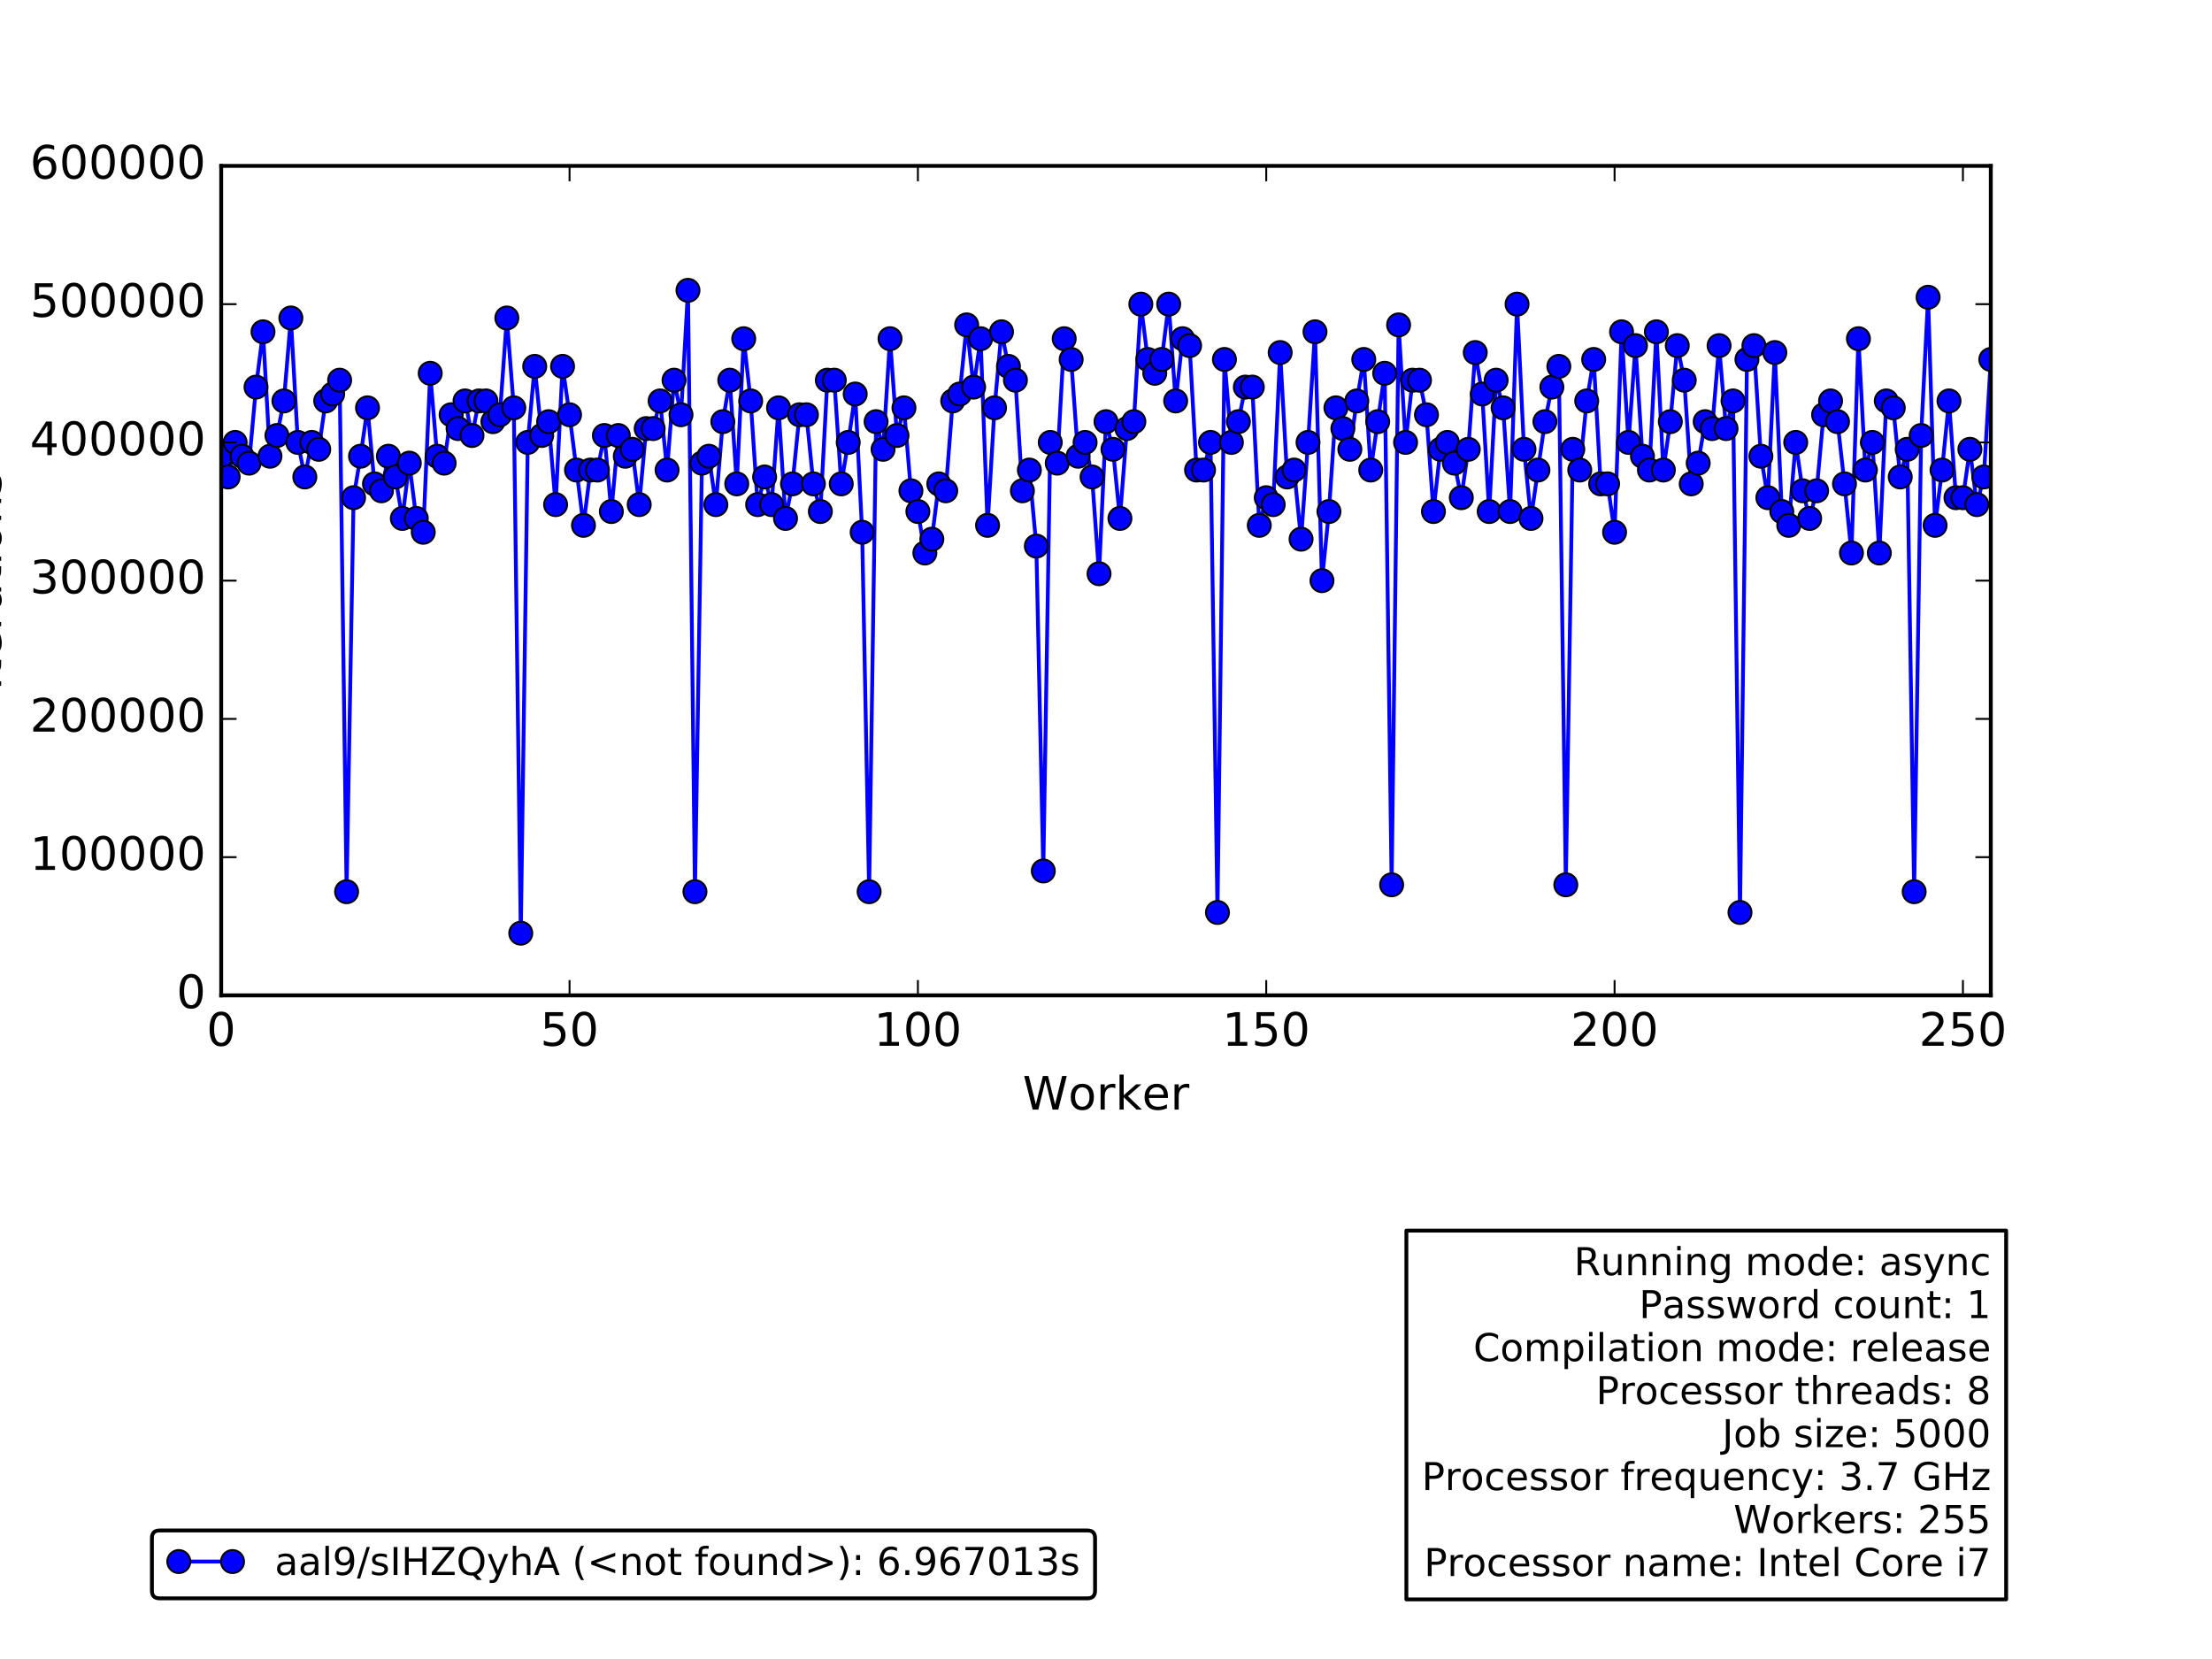 <?xml version="1.0" encoding="utf-8" standalone="no"?>
<!DOCTYPE svg PUBLIC "-//W3C//DTD SVG 1.1//EN"
  "http://www.w3.org/Graphics/SVG/1.1/DTD/svg11.dtd">
<!-- Created with matplotlib (http://matplotlib.org/) -->
<svg height="432pt" version="1.1" viewBox="0 0 576 432" width="576pt" xmlns="http://www.w3.org/2000/svg" xmlns:xlink="http://www.w3.org/1999/xlink">
 <defs>
  <style type="text/css">
*{stroke-linecap:butt;stroke-linejoin:round;stroke-miterlimit:100000;}
  </style>
 </defs>
 <g id="figure_1">
  <g id="patch_1">
   <path d="M 0 432 
L 576 432 
L 576 0 
L 0 0 
z
" style="fill:#ffffff;"/>
  </g>
  <g id="axes_1">
   <g id="patch_2">
    <path d="M 57.6 259.2 
L 518.4 259.2 
L 518.4 43.2 
L 57.6 43.2 
z
" style="fill:#ffffff;"/>
   </g>
   <g id="patch_3">
    <path clip-path="url(#p108ffa7b64)" d="M 57.6 259.2 
L 520.214 259.2 
L 520.214 259.2 
L 57.6 259.2 
z
" style="fill:#0000ff;opacity:0.4;stroke:#000000;stroke-linejoin:miter;"/>
   </g>
   <g id="line2d_1">
    <path clip-path="url(#p108ffa7b64)" d="M 57.6 118.8 
L 59.414 124.2 
L 61.228 115.2 
L 63.043 118.8 
L 64.857 120.6 
L 66.671 100.8 
L 68.485 86.4 
L 70.299 118.8 
L 72.113 113.4 
L 73.928 104.4 
L 75.742 82.8 
L 77.556 115.2 
L 79.37 124.2 
L 81.184 115.2 
L 82.998 117 
L 84.813 104.4 
L 86.627 102.6 
L 88.441 99 
L 90.255 232.2 
L 92.069 129.6 
L 93.883 118.8 
L 95.698 106.2 
L 97.512 126 
L 99.326 127.8 
L 101.14 118.8 
L 102.954 124.2 
L 104.769 135 
L 106.583 120.6 
L 108.397 135 
L 110.211 138.6 
L 112.025 97.2 
L 113.839 118.8 
L 115.654 120.6 
L 117.468 108 
L 119.282 111.6 
L 121.096 104.4 
L 122.91 113.4 
L 124.724 104.4 
L 126.539 104.4 
L 128.353 109.8 
L 130.167 108 
L 131.981 82.8 
L 133.795 106.2 
L 135.609 243 
L 137.424 115.2 
L 139.238 95.4 
L 141.052 113.4 
L 142.866 109.8 
L 144.68 131.4 
L 146.494 95.4 
L 148.309 108 
L 151.937 136.8 
L 153.751 122.4 
L 155.565 122.4 
L 157.38 113.4 
L 159.194 133.2 
L 161.008 113.4 
L 162.822 118.8 
L 164.636 117 
L 166.45 131.4 
L 168.265 111.6 
L 170.079 111.6 
L 171.893 104.4 
L 173.707 122.4 
L 175.521 99 
L 177.335 108 
L 179.15 75.6 
L 180.964 232.2 
L 182.778 120.6 
L 184.592 118.8 
L 186.406 131.4 
L 188.22 109.8 
L 190.035 99 
L 191.849 126 
L 193.663 88.2 
L 195.477 104.4 
L 197.291 131.4 
L 199.106 124.2 
L 200.92 131.4 
L 202.734 106.2 
L 204.548 135 
L 206.362 126 
L 208.176 108 
L 209.991 108 
L 211.805 126 
L 213.619 133.2 
L 215.433 99 
L 217.247 99 
L 219.061 126 
L 220.876 115.2 
L 222.69 102.6 
L 224.504 138.6 
L 226.318 232.2 
L 228.132 109.8 
L 229.946 117 
L 231.761 88.2 
L 233.575 113.4 
L 235.389 106.2 
L 237.203 127.8 
L 239.017 133.2 
L 240.831 144 
L 242.646 140.4 
L 244.46 126 
L 246.274 127.8 
L 248.088 104.4 
L 249.902 102.6 
L 251.717 84.6 
L 253.531 100.8 
L 255.345 88.2 
L 257.159 136.8 
L 258.973 106.2 
L 260.787 86.4 
L 262.602 95.4 
L 264.416 99 
L 266.23 127.8 
L 268.044 122.4 
L 269.858 142.2 
L 271.672 226.8 
L 273.487 115.2 
L 275.301 120.6 
L 277.115 88.2 
L 278.929 93.6 
L 280.743 118.8 
L 282.557 115.2 
L 284.372 124.2 
L 286.186 149.4 
L 288 109.8 
L 289.814 117 
L 291.628 135 
L 293.443 111.6 
L 295.257 109.8 
L 297.071 79.2 
L 298.885 93.6 
L 300.699 97.2 
L 302.513 93.6 
L 304.328 79.2 
L 306.142 104.4 
L 307.956 88.2 
L 309.77 90 
L 311.584 122.4 
L 313.398 122.4 
L 315.213 115.2 
L 317.027 237.6 
L 318.841 93.6 
L 320.655 115.2 
L 322.469 109.8 
L 324.283 100.8 
L 326.098 100.8 
L 327.912 136.8 
L 329.726 129.6 
L 331.54 131.4 
L 333.354 91.8 
L 335.169 124.2 
L 336.983 122.4 
L 338.797 140.4 
L 340.611 115.2 
L 342.425 86.4 
L 344.239 151.2 
L 346.054 133.2 
L 347.868 106.2 
L 351.496 117 
L 353.31 104.4 
L 355.124 93.6 
L 356.939 122.4 
L 360.567 97.2 
L 362.381 230.4 
L 364.195 84.6 
L 366.009 115.2 
L 367.824 99 
L 369.638 99 
L 371.452 108 
L 373.266 133.2 
L 375.08 117 
L 376.894 115.2 
L 378.709 120.6 
L 380.523 129.6 
L 382.337 117 
L 384.151 91.8 
L 385.965 102.6 
L 387.78 133.2 
L 389.594 99 
L 391.408 106.2 
L 393.222 133.2 
L 395.036 79.2 
L 396.85 117 
L 398.665 135 
L 402.293 109.8 
L 404.107 100.8 
L 405.921 95.4 
L 407.735 230.4 
L 409.55 117 
L 411.364 122.4 
L 413.178 104.4 
L 414.992 93.6 
L 416.806 126 
L 418.62 126 
L 420.435 138.6 
L 422.249 86.4 
L 424.063 115.2 
L 425.877 90 
L 427.691 118.8 
L 429.506 122.4 
L 431.32 86.4 
L 433.134 122.4 
L 434.948 109.8 
L 436.762 90 
L 438.576 99 
L 440.391 126 
L 442.205 120.6 
L 444.019 109.8 
L 445.833 111.6 
L 447.647 90 
L 449.461 111.6 
L 451.276 104.4 
L 453.09 237.6 
L 454.904 93.6 
L 456.718 90 
L 458.532 118.8 
L 460.346 129.6 
L 462.161 91.8 
L 463.975 133.2 
L 465.789 136.8 
L 467.603 115.2 
L 469.417 127.8 
L 471.231 135 
L 473.046 127.8 
L 474.86 108 
L 476.674 104.4 
L 478.488 109.8 
L 480.302 126 
L 482.117 144 
L 483.931 88.2 
L 485.745 122.4 
L 487.559 115.2 
L 489.373 144 
L 491.187 104.4 
L 493.002 106.2 
L 494.816 124.2 
L 496.63 117 
L 498.444 232.2 
L 500.258 113.4 
L 502.072 77.4 
L 503.887 136.8 
L 505.701 122.4 
L 507.515 104.4 
L 509.329 129.6 
L 511.143 129.6 
L 512.957 117 
L 514.772 131.4 
L 516.586 124.2 
L 518.4 93.6 
L 518.4 93.6 
" style="fill:none;stroke:#0000ff;stroke-linecap:square;"/>
    <defs>
     <path d="M 0 3 
C 0.796 3 1.559 2.684 2.121 2.121 
C 2.684 1.559 3 0.796 3 0 
C 3 -0.796 2.684 -1.559 2.121 -2.121 
C 1.559 -2.684 0.796 -3 0 -3 
C -0.796 -3 -1.559 -2.684 -2.121 -2.121 
C -2.684 -1.559 -3 -0.796 -3 0 
C -3 0.796 -2.684 1.559 -2.121 2.121 
C -1.559 2.684 -0.796 3 0 3 
z
" id="m5871820fd6" style="stroke:#000000;stroke-width:0.5;"/>
    </defs>
    <g clip-path="url(#p108ffa7b64)">
     <use style="fill:#0000ff;stroke:#000000;stroke-width:0.5;" x="57.6" xlink:href="#m5871820fd6" y="118.8"/>
     <use style="fill:#0000ff;stroke:#000000;stroke-width:0.5;" x="59.414" xlink:href="#m5871820fd6" y="124.2"/>
     <use style="fill:#0000ff;stroke:#000000;stroke-width:0.5;" x="61.228" xlink:href="#m5871820fd6" y="115.2"/>
     <use style="fill:#0000ff;stroke:#000000;stroke-width:0.5;" x="63.043" xlink:href="#m5871820fd6" y="118.8"/>
     <use style="fill:#0000ff;stroke:#000000;stroke-width:0.5;" x="64.857" xlink:href="#m5871820fd6" y="120.6"/>
     <use style="fill:#0000ff;stroke:#000000;stroke-width:0.5;" x="66.671" xlink:href="#m5871820fd6" y="100.8"/>
     <use style="fill:#0000ff;stroke:#000000;stroke-width:0.5;" x="68.485" xlink:href="#m5871820fd6" y="86.4"/>
     <use style="fill:#0000ff;stroke:#000000;stroke-width:0.5;" x="70.299" xlink:href="#m5871820fd6" y="118.8"/>
     <use style="fill:#0000ff;stroke:#000000;stroke-width:0.5;" x="72.113" xlink:href="#m5871820fd6" y="113.4"/>
     <use style="fill:#0000ff;stroke:#000000;stroke-width:0.5;" x="73.928" xlink:href="#m5871820fd6" y="104.4"/>
     <use style="fill:#0000ff;stroke:#000000;stroke-width:0.5;" x="75.742" xlink:href="#m5871820fd6" y="82.8"/>
     <use style="fill:#0000ff;stroke:#000000;stroke-width:0.5;" x="77.556" xlink:href="#m5871820fd6" y="115.2"/>
     <use style="fill:#0000ff;stroke:#000000;stroke-width:0.5;" x="79.37" xlink:href="#m5871820fd6" y="124.2"/>
     <use style="fill:#0000ff;stroke:#000000;stroke-width:0.5;" x="81.184" xlink:href="#m5871820fd6" y="115.2"/>
     <use style="fill:#0000ff;stroke:#000000;stroke-width:0.5;" x="82.998" xlink:href="#m5871820fd6" y="117.0"/>
     <use style="fill:#0000ff;stroke:#000000;stroke-width:0.5;" x="84.813" xlink:href="#m5871820fd6" y="104.4"/>
     <use style="fill:#0000ff;stroke:#000000;stroke-width:0.5;" x="86.627" xlink:href="#m5871820fd6" y="102.6"/>
     <use style="fill:#0000ff;stroke:#000000;stroke-width:0.5;" x="88.441" xlink:href="#m5871820fd6" y="99.0"/>
     <use style="fill:#0000ff;stroke:#000000;stroke-width:0.5;" x="90.255" xlink:href="#m5871820fd6" y="232.2"/>
     <use style="fill:#0000ff;stroke:#000000;stroke-width:0.5;" x="92.069" xlink:href="#m5871820fd6" y="129.6"/>
     <use style="fill:#0000ff;stroke:#000000;stroke-width:0.5;" x="93.883" xlink:href="#m5871820fd6" y="118.8"/>
     <use style="fill:#0000ff;stroke:#000000;stroke-width:0.5;" x="95.698" xlink:href="#m5871820fd6" y="106.2"/>
     <use style="fill:#0000ff;stroke:#000000;stroke-width:0.5;" x="97.512" xlink:href="#m5871820fd6" y="126.0"/>
     <use style="fill:#0000ff;stroke:#000000;stroke-width:0.5;" x="99.326" xlink:href="#m5871820fd6" y="127.8"/>
     <use style="fill:#0000ff;stroke:#000000;stroke-width:0.5;" x="101.14" xlink:href="#m5871820fd6" y="118.8"/>
     <use style="fill:#0000ff;stroke:#000000;stroke-width:0.5;" x="102.954" xlink:href="#m5871820fd6" y="124.2"/>
     <use style="fill:#0000ff;stroke:#000000;stroke-width:0.5;" x="104.769" xlink:href="#m5871820fd6" y="135.0"/>
     <use style="fill:#0000ff;stroke:#000000;stroke-width:0.5;" x="106.583" xlink:href="#m5871820fd6" y="120.6"/>
     <use style="fill:#0000ff;stroke:#000000;stroke-width:0.5;" x="108.397" xlink:href="#m5871820fd6" y="135.0"/>
     <use style="fill:#0000ff;stroke:#000000;stroke-width:0.5;" x="110.211" xlink:href="#m5871820fd6" y="138.6"/>
     <use style="fill:#0000ff;stroke:#000000;stroke-width:0.5;" x="112.025" xlink:href="#m5871820fd6" y="97.2"/>
     <use style="fill:#0000ff;stroke:#000000;stroke-width:0.5;" x="113.839" xlink:href="#m5871820fd6" y="118.8"/>
     <use style="fill:#0000ff;stroke:#000000;stroke-width:0.5;" x="115.654" xlink:href="#m5871820fd6" y="120.6"/>
     <use style="fill:#0000ff;stroke:#000000;stroke-width:0.5;" x="117.468" xlink:href="#m5871820fd6" y="108.0"/>
     <use style="fill:#0000ff;stroke:#000000;stroke-width:0.5;" x="119.282" xlink:href="#m5871820fd6" y="111.6"/>
     <use style="fill:#0000ff;stroke:#000000;stroke-width:0.5;" x="121.096" xlink:href="#m5871820fd6" y="104.4"/>
     <use style="fill:#0000ff;stroke:#000000;stroke-width:0.5;" x="122.91" xlink:href="#m5871820fd6" y="113.4"/>
     <use style="fill:#0000ff;stroke:#000000;stroke-width:0.5;" x="124.724" xlink:href="#m5871820fd6" y="104.4"/>
     <use style="fill:#0000ff;stroke:#000000;stroke-width:0.5;" x="126.539" xlink:href="#m5871820fd6" y="104.4"/>
     <use style="fill:#0000ff;stroke:#000000;stroke-width:0.5;" x="128.353" xlink:href="#m5871820fd6" y="109.8"/>
     <use style="fill:#0000ff;stroke:#000000;stroke-width:0.5;" x="130.167" xlink:href="#m5871820fd6" y="108.0"/>
     <use style="fill:#0000ff;stroke:#000000;stroke-width:0.5;" x="131.981" xlink:href="#m5871820fd6" y="82.8"/>
     <use style="fill:#0000ff;stroke:#000000;stroke-width:0.5;" x="133.795" xlink:href="#m5871820fd6" y="106.2"/>
     <use style="fill:#0000ff;stroke:#000000;stroke-width:0.5;" x="135.609" xlink:href="#m5871820fd6" y="243.0"/>
     <use style="fill:#0000ff;stroke:#000000;stroke-width:0.5;" x="137.424" xlink:href="#m5871820fd6" y="115.2"/>
     <use style="fill:#0000ff;stroke:#000000;stroke-width:0.5;" x="139.238" xlink:href="#m5871820fd6" y="95.4"/>
     <use style="fill:#0000ff;stroke:#000000;stroke-width:0.5;" x="141.052" xlink:href="#m5871820fd6" y="113.4"/>
     <use style="fill:#0000ff;stroke:#000000;stroke-width:0.5;" x="142.866" xlink:href="#m5871820fd6" y="109.8"/>
     <use style="fill:#0000ff;stroke:#000000;stroke-width:0.5;" x="144.68" xlink:href="#m5871820fd6" y="131.4"/>
     <use style="fill:#0000ff;stroke:#000000;stroke-width:0.5;" x="146.494" xlink:href="#m5871820fd6" y="95.4"/>
     <use style="fill:#0000ff;stroke:#000000;stroke-width:0.5;" x="148.309" xlink:href="#m5871820fd6" y="108.0"/>
     <use style="fill:#0000ff;stroke:#000000;stroke-width:0.5;" x="150.123" xlink:href="#m5871820fd6" y="122.4"/>
     <use style="fill:#0000ff;stroke:#000000;stroke-width:0.5;" x="151.937" xlink:href="#m5871820fd6" y="136.8"/>
     <use style="fill:#0000ff;stroke:#000000;stroke-width:0.5;" x="153.751" xlink:href="#m5871820fd6" y="122.4"/>
     <use style="fill:#0000ff;stroke:#000000;stroke-width:0.5;" x="155.565" xlink:href="#m5871820fd6" y="122.4"/>
     <use style="fill:#0000ff;stroke:#000000;stroke-width:0.5;" x="157.38" xlink:href="#m5871820fd6" y="113.4"/>
     <use style="fill:#0000ff;stroke:#000000;stroke-width:0.5;" x="159.194" xlink:href="#m5871820fd6" y="133.2"/>
     <use style="fill:#0000ff;stroke:#000000;stroke-width:0.5;" x="161.008" xlink:href="#m5871820fd6" y="113.4"/>
     <use style="fill:#0000ff;stroke:#000000;stroke-width:0.5;" x="162.822" xlink:href="#m5871820fd6" y="118.8"/>
     <use style="fill:#0000ff;stroke:#000000;stroke-width:0.5;" x="164.636" xlink:href="#m5871820fd6" y="117.0"/>
     <use style="fill:#0000ff;stroke:#000000;stroke-width:0.5;" x="166.45" xlink:href="#m5871820fd6" y="131.4"/>
     <use style="fill:#0000ff;stroke:#000000;stroke-width:0.5;" x="168.265" xlink:href="#m5871820fd6" y="111.6"/>
     <use style="fill:#0000ff;stroke:#000000;stroke-width:0.5;" x="170.079" xlink:href="#m5871820fd6" y="111.6"/>
     <use style="fill:#0000ff;stroke:#000000;stroke-width:0.5;" x="171.893" xlink:href="#m5871820fd6" y="104.4"/>
     <use style="fill:#0000ff;stroke:#000000;stroke-width:0.5;" x="173.707" xlink:href="#m5871820fd6" y="122.4"/>
     <use style="fill:#0000ff;stroke:#000000;stroke-width:0.5;" x="175.521" xlink:href="#m5871820fd6" y="99.0"/>
     <use style="fill:#0000ff;stroke:#000000;stroke-width:0.5;" x="177.335" xlink:href="#m5871820fd6" y="108.0"/>
     <use style="fill:#0000ff;stroke:#000000;stroke-width:0.5;" x="179.15" xlink:href="#m5871820fd6" y="75.6"/>
     <use style="fill:#0000ff;stroke:#000000;stroke-width:0.5;" x="180.964" xlink:href="#m5871820fd6" y="232.2"/>
     <use style="fill:#0000ff;stroke:#000000;stroke-width:0.5;" x="182.778" xlink:href="#m5871820fd6" y="120.6"/>
     <use style="fill:#0000ff;stroke:#000000;stroke-width:0.5;" x="184.592" xlink:href="#m5871820fd6" y="118.8"/>
     <use style="fill:#0000ff;stroke:#000000;stroke-width:0.5;" x="186.406" xlink:href="#m5871820fd6" y="131.4"/>
     <use style="fill:#0000ff;stroke:#000000;stroke-width:0.5;" x="188.22" xlink:href="#m5871820fd6" y="109.8"/>
     <use style="fill:#0000ff;stroke:#000000;stroke-width:0.5;" x="190.035" xlink:href="#m5871820fd6" y="99.0"/>
     <use style="fill:#0000ff;stroke:#000000;stroke-width:0.5;" x="191.849" xlink:href="#m5871820fd6" y="126.0"/>
     <use style="fill:#0000ff;stroke:#000000;stroke-width:0.5;" x="193.663" xlink:href="#m5871820fd6" y="88.2"/>
     <use style="fill:#0000ff;stroke:#000000;stroke-width:0.5;" x="195.477" xlink:href="#m5871820fd6" y="104.4"/>
     <use style="fill:#0000ff;stroke:#000000;stroke-width:0.5;" x="197.291" xlink:href="#m5871820fd6" y="131.4"/>
     <use style="fill:#0000ff;stroke:#000000;stroke-width:0.5;" x="199.106" xlink:href="#m5871820fd6" y="124.2"/>
     <use style="fill:#0000ff;stroke:#000000;stroke-width:0.5;" x="200.92" xlink:href="#m5871820fd6" y="131.4"/>
     <use style="fill:#0000ff;stroke:#000000;stroke-width:0.5;" x="202.734" xlink:href="#m5871820fd6" y="106.2"/>
     <use style="fill:#0000ff;stroke:#000000;stroke-width:0.5;" x="204.548" xlink:href="#m5871820fd6" y="135.0"/>
     <use style="fill:#0000ff;stroke:#000000;stroke-width:0.5;" x="206.362" xlink:href="#m5871820fd6" y="126.0"/>
     <use style="fill:#0000ff;stroke:#000000;stroke-width:0.5;" x="208.176" xlink:href="#m5871820fd6" y="108.0"/>
     <use style="fill:#0000ff;stroke:#000000;stroke-width:0.5;" x="209.991" xlink:href="#m5871820fd6" y="108.0"/>
     <use style="fill:#0000ff;stroke:#000000;stroke-width:0.5;" x="211.805" xlink:href="#m5871820fd6" y="126.0"/>
     <use style="fill:#0000ff;stroke:#000000;stroke-width:0.5;" x="213.619" xlink:href="#m5871820fd6" y="133.2"/>
     <use style="fill:#0000ff;stroke:#000000;stroke-width:0.5;" x="215.433" xlink:href="#m5871820fd6" y="99.0"/>
     <use style="fill:#0000ff;stroke:#000000;stroke-width:0.5;" x="217.247" xlink:href="#m5871820fd6" y="99.0"/>
     <use style="fill:#0000ff;stroke:#000000;stroke-width:0.5;" x="219.061" xlink:href="#m5871820fd6" y="126.0"/>
     <use style="fill:#0000ff;stroke:#000000;stroke-width:0.5;" x="220.876" xlink:href="#m5871820fd6" y="115.2"/>
     <use style="fill:#0000ff;stroke:#000000;stroke-width:0.5;" x="222.69" xlink:href="#m5871820fd6" y="102.6"/>
     <use style="fill:#0000ff;stroke:#000000;stroke-width:0.5;" x="224.504" xlink:href="#m5871820fd6" y="138.6"/>
     <use style="fill:#0000ff;stroke:#000000;stroke-width:0.5;" x="226.318" xlink:href="#m5871820fd6" y="232.2"/>
     <use style="fill:#0000ff;stroke:#000000;stroke-width:0.5;" x="228.132" xlink:href="#m5871820fd6" y="109.8"/>
     <use style="fill:#0000ff;stroke:#000000;stroke-width:0.5;" x="229.946" xlink:href="#m5871820fd6" y="117.0"/>
     <use style="fill:#0000ff;stroke:#000000;stroke-width:0.5;" x="231.761" xlink:href="#m5871820fd6" y="88.2"/>
     <use style="fill:#0000ff;stroke:#000000;stroke-width:0.5;" x="233.575" xlink:href="#m5871820fd6" y="113.4"/>
     <use style="fill:#0000ff;stroke:#000000;stroke-width:0.5;" x="235.389" xlink:href="#m5871820fd6" y="106.2"/>
     <use style="fill:#0000ff;stroke:#000000;stroke-width:0.5;" x="237.203" xlink:href="#m5871820fd6" y="127.8"/>
     <use style="fill:#0000ff;stroke:#000000;stroke-width:0.5;" x="239.017" xlink:href="#m5871820fd6" y="133.2"/>
     <use style="fill:#0000ff;stroke:#000000;stroke-width:0.5;" x="240.831" xlink:href="#m5871820fd6" y="144.0"/>
     <use style="fill:#0000ff;stroke:#000000;stroke-width:0.5;" x="242.646" xlink:href="#m5871820fd6" y="140.4"/>
     <use style="fill:#0000ff;stroke:#000000;stroke-width:0.5;" x="244.46" xlink:href="#m5871820fd6" y="126.0"/>
     <use style="fill:#0000ff;stroke:#000000;stroke-width:0.5;" x="246.274" xlink:href="#m5871820fd6" y="127.8"/>
     <use style="fill:#0000ff;stroke:#000000;stroke-width:0.5;" x="248.088" xlink:href="#m5871820fd6" y="104.4"/>
     <use style="fill:#0000ff;stroke:#000000;stroke-width:0.5;" x="249.902" xlink:href="#m5871820fd6" y="102.6"/>
     <use style="fill:#0000ff;stroke:#000000;stroke-width:0.5;" x="251.717" xlink:href="#m5871820fd6" y="84.6"/>
     <use style="fill:#0000ff;stroke:#000000;stroke-width:0.5;" x="253.531" xlink:href="#m5871820fd6" y="100.8"/>
     <use style="fill:#0000ff;stroke:#000000;stroke-width:0.5;" x="255.345" xlink:href="#m5871820fd6" y="88.2"/>
     <use style="fill:#0000ff;stroke:#000000;stroke-width:0.5;" x="257.159" xlink:href="#m5871820fd6" y="136.8"/>
     <use style="fill:#0000ff;stroke:#000000;stroke-width:0.5;" x="258.973" xlink:href="#m5871820fd6" y="106.2"/>
     <use style="fill:#0000ff;stroke:#000000;stroke-width:0.5;" x="260.787" xlink:href="#m5871820fd6" y="86.4"/>
     <use style="fill:#0000ff;stroke:#000000;stroke-width:0.5;" x="262.602" xlink:href="#m5871820fd6" y="95.4"/>
     <use style="fill:#0000ff;stroke:#000000;stroke-width:0.5;" x="264.416" xlink:href="#m5871820fd6" y="99.0"/>
     <use style="fill:#0000ff;stroke:#000000;stroke-width:0.5;" x="266.23" xlink:href="#m5871820fd6" y="127.8"/>
     <use style="fill:#0000ff;stroke:#000000;stroke-width:0.5;" x="268.044" xlink:href="#m5871820fd6" y="122.4"/>
     <use style="fill:#0000ff;stroke:#000000;stroke-width:0.5;" x="269.858" xlink:href="#m5871820fd6" y="142.2"/>
     <use style="fill:#0000ff;stroke:#000000;stroke-width:0.5;" x="271.672" xlink:href="#m5871820fd6" y="226.8"/>
     <use style="fill:#0000ff;stroke:#000000;stroke-width:0.5;" x="273.487" xlink:href="#m5871820fd6" y="115.2"/>
     <use style="fill:#0000ff;stroke:#000000;stroke-width:0.5;" x="275.301" xlink:href="#m5871820fd6" y="120.6"/>
     <use style="fill:#0000ff;stroke:#000000;stroke-width:0.5;" x="277.115" xlink:href="#m5871820fd6" y="88.2"/>
     <use style="fill:#0000ff;stroke:#000000;stroke-width:0.5;" x="278.929" xlink:href="#m5871820fd6" y="93.6"/>
     <use style="fill:#0000ff;stroke:#000000;stroke-width:0.5;" x="280.743" xlink:href="#m5871820fd6" y="118.8"/>
     <use style="fill:#0000ff;stroke:#000000;stroke-width:0.5;" x="282.557" xlink:href="#m5871820fd6" y="115.2"/>
     <use style="fill:#0000ff;stroke:#000000;stroke-width:0.5;" x="284.372" xlink:href="#m5871820fd6" y="124.2"/>
     <use style="fill:#0000ff;stroke:#000000;stroke-width:0.5;" x="286.186" xlink:href="#m5871820fd6" y="149.4"/>
     <use style="fill:#0000ff;stroke:#000000;stroke-width:0.5;" x="288.0" xlink:href="#m5871820fd6" y="109.8"/>
     <use style="fill:#0000ff;stroke:#000000;stroke-width:0.5;" x="289.814" xlink:href="#m5871820fd6" y="117.0"/>
     <use style="fill:#0000ff;stroke:#000000;stroke-width:0.5;" x="291.628" xlink:href="#m5871820fd6" y="135.0"/>
     <use style="fill:#0000ff;stroke:#000000;stroke-width:0.5;" x="293.443" xlink:href="#m5871820fd6" y="111.6"/>
     <use style="fill:#0000ff;stroke:#000000;stroke-width:0.5;" x="295.257" xlink:href="#m5871820fd6" y="109.8"/>
     <use style="fill:#0000ff;stroke:#000000;stroke-width:0.5;" x="297.071" xlink:href="#m5871820fd6" y="79.2"/>
     <use style="fill:#0000ff;stroke:#000000;stroke-width:0.5;" x="298.885" xlink:href="#m5871820fd6" y="93.6"/>
     <use style="fill:#0000ff;stroke:#000000;stroke-width:0.5;" x="300.699" xlink:href="#m5871820fd6" y="97.2"/>
     <use style="fill:#0000ff;stroke:#000000;stroke-width:0.5;" x="302.513" xlink:href="#m5871820fd6" y="93.6"/>
     <use style="fill:#0000ff;stroke:#000000;stroke-width:0.5;" x="304.328" xlink:href="#m5871820fd6" y="79.2"/>
     <use style="fill:#0000ff;stroke:#000000;stroke-width:0.5;" x="306.142" xlink:href="#m5871820fd6" y="104.4"/>
     <use style="fill:#0000ff;stroke:#000000;stroke-width:0.5;" x="307.956" xlink:href="#m5871820fd6" y="88.2"/>
     <use style="fill:#0000ff;stroke:#000000;stroke-width:0.5;" x="309.77" xlink:href="#m5871820fd6" y="90.0"/>
     <use style="fill:#0000ff;stroke:#000000;stroke-width:0.5;" x="311.584" xlink:href="#m5871820fd6" y="122.4"/>
     <use style="fill:#0000ff;stroke:#000000;stroke-width:0.5;" x="313.398" xlink:href="#m5871820fd6" y="122.4"/>
     <use style="fill:#0000ff;stroke:#000000;stroke-width:0.5;" x="315.213" xlink:href="#m5871820fd6" y="115.2"/>
     <use style="fill:#0000ff;stroke:#000000;stroke-width:0.5;" x="317.027" xlink:href="#m5871820fd6" y="237.6"/>
     <use style="fill:#0000ff;stroke:#000000;stroke-width:0.5;" x="318.841" xlink:href="#m5871820fd6" y="93.6"/>
     <use style="fill:#0000ff;stroke:#000000;stroke-width:0.5;" x="320.655" xlink:href="#m5871820fd6" y="115.2"/>
     <use style="fill:#0000ff;stroke:#000000;stroke-width:0.5;" x="322.469" xlink:href="#m5871820fd6" y="109.8"/>
     <use style="fill:#0000ff;stroke:#000000;stroke-width:0.5;" x="324.283" xlink:href="#m5871820fd6" y="100.8"/>
     <use style="fill:#0000ff;stroke:#000000;stroke-width:0.5;" x="326.098" xlink:href="#m5871820fd6" y="100.8"/>
     <use style="fill:#0000ff;stroke:#000000;stroke-width:0.5;" x="327.912" xlink:href="#m5871820fd6" y="136.8"/>
     <use style="fill:#0000ff;stroke:#000000;stroke-width:0.5;" x="329.726" xlink:href="#m5871820fd6" y="129.6"/>
     <use style="fill:#0000ff;stroke:#000000;stroke-width:0.5;" x="331.54" xlink:href="#m5871820fd6" y="131.4"/>
     <use style="fill:#0000ff;stroke:#000000;stroke-width:0.5;" x="333.354" xlink:href="#m5871820fd6" y="91.8"/>
     <use style="fill:#0000ff;stroke:#000000;stroke-width:0.5;" x="335.169" xlink:href="#m5871820fd6" y="124.2"/>
     <use style="fill:#0000ff;stroke:#000000;stroke-width:0.5;" x="336.983" xlink:href="#m5871820fd6" y="122.4"/>
     <use style="fill:#0000ff;stroke:#000000;stroke-width:0.5;" x="338.797" xlink:href="#m5871820fd6" y="140.4"/>
     <use style="fill:#0000ff;stroke:#000000;stroke-width:0.5;" x="340.611" xlink:href="#m5871820fd6" y="115.2"/>
     <use style="fill:#0000ff;stroke:#000000;stroke-width:0.5;" x="342.425" xlink:href="#m5871820fd6" y="86.4"/>
     <use style="fill:#0000ff;stroke:#000000;stroke-width:0.5;" x="344.239" xlink:href="#m5871820fd6" y="151.2"/>
     <use style="fill:#0000ff;stroke:#000000;stroke-width:0.5;" x="346.054" xlink:href="#m5871820fd6" y="133.2"/>
     <use style="fill:#0000ff;stroke:#000000;stroke-width:0.5;" x="347.868" xlink:href="#m5871820fd6" y="106.2"/>
     <use style="fill:#0000ff;stroke:#000000;stroke-width:0.5;" x="349.682" xlink:href="#m5871820fd6" y="111.6"/>
     <use style="fill:#0000ff;stroke:#000000;stroke-width:0.5;" x="351.496" xlink:href="#m5871820fd6" y="117.0"/>
     <use style="fill:#0000ff;stroke:#000000;stroke-width:0.5;" x="353.31" xlink:href="#m5871820fd6" y="104.4"/>
     <use style="fill:#0000ff;stroke:#000000;stroke-width:0.5;" x="355.124" xlink:href="#m5871820fd6" y="93.6"/>
     <use style="fill:#0000ff;stroke:#000000;stroke-width:0.5;" x="356.939" xlink:href="#m5871820fd6" y="122.4"/>
     <use style="fill:#0000ff;stroke:#000000;stroke-width:0.5;" x="358.753" xlink:href="#m5871820fd6" y="109.8"/>
     <use style="fill:#0000ff;stroke:#000000;stroke-width:0.5;" x="360.567" xlink:href="#m5871820fd6" y="97.2"/>
     <use style="fill:#0000ff;stroke:#000000;stroke-width:0.5;" x="362.381" xlink:href="#m5871820fd6" y="230.4"/>
     <use style="fill:#0000ff;stroke:#000000;stroke-width:0.5;" x="364.195" xlink:href="#m5871820fd6" y="84.6"/>
     <use style="fill:#0000ff;stroke:#000000;stroke-width:0.5;" x="366.009" xlink:href="#m5871820fd6" y="115.2"/>
     <use style="fill:#0000ff;stroke:#000000;stroke-width:0.5;" x="367.824" xlink:href="#m5871820fd6" y="99.0"/>
     <use style="fill:#0000ff;stroke:#000000;stroke-width:0.5;" x="369.638" xlink:href="#m5871820fd6" y="99.0"/>
     <use style="fill:#0000ff;stroke:#000000;stroke-width:0.5;" x="371.452" xlink:href="#m5871820fd6" y="108.0"/>
     <use style="fill:#0000ff;stroke:#000000;stroke-width:0.5;" x="373.266" xlink:href="#m5871820fd6" y="133.2"/>
     <use style="fill:#0000ff;stroke:#000000;stroke-width:0.5;" x="375.08" xlink:href="#m5871820fd6" y="117.0"/>
     <use style="fill:#0000ff;stroke:#000000;stroke-width:0.5;" x="376.894" xlink:href="#m5871820fd6" y="115.2"/>
     <use style="fill:#0000ff;stroke:#000000;stroke-width:0.5;" x="378.709" xlink:href="#m5871820fd6" y="120.6"/>
     <use style="fill:#0000ff;stroke:#000000;stroke-width:0.5;" x="380.523" xlink:href="#m5871820fd6" y="129.6"/>
     <use style="fill:#0000ff;stroke:#000000;stroke-width:0.5;" x="382.337" xlink:href="#m5871820fd6" y="117.0"/>
     <use style="fill:#0000ff;stroke:#000000;stroke-width:0.5;" x="384.151" xlink:href="#m5871820fd6" y="91.8"/>
     <use style="fill:#0000ff;stroke:#000000;stroke-width:0.5;" x="385.965" xlink:href="#m5871820fd6" y="102.6"/>
     <use style="fill:#0000ff;stroke:#000000;stroke-width:0.5;" x="387.78" xlink:href="#m5871820fd6" y="133.2"/>
     <use style="fill:#0000ff;stroke:#000000;stroke-width:0.5;" x="389.594" xlink:href="#m5871820fd6" y="99.0"/>
     <use style="fill:#0000ff;stroke:#000000;stroke-width:0.5;" x="391.408" xlink:href="#m5871820fd6" y="106.2"/>
     <use style="fill:#0000ff;stroke:#000000;stroke-width:0.5;" x="393.222" xlink:href="#m5871820fd6" y="133.2"/>
     <use style="fill:#0000ff;stroke:#000000;stroke-width:0.5;" x="395.036" xlink:href="#m5871820fd6" y="79.2"/>
     <use style="fill:#0000ff;stroke:#000000;stroke-width:0.5;" x="396.85" xlink:href="#m5871820fd6" y="117.0"/>
     <use style="fill:#0000ff;stroke:#000000;stroke-width:0.5;" x="398.665" xlink:href="#m5871820fd6" y="135.0"/>
     <use style="fill:#0000ff;stroke:#000000;stroke-width:0.5;" x="400.479" xlink:href="#m5871820fd6" y="122.4"/>
     <use style="fill:#0000ff;stroke:#000000;stroke-width:0.5;" x="402.293" xlink:href="#m5871820fd6" y="109.8"/>
     <use style="fill:#0000ff;stroke:#000000;stroke-width:0.5;" x="404.107" xlink:href="#m5871820fd6" y="100.8"/>
     <use style="fill:#0000ff;stroke:#000000;stroke-width:0.5;" x="405.921" xlink:href="#m5871820fd6" y="95.4"/>
     <use style="fill:#0000ff;stroke:#000000;stroke-width:0.5;" x="407.735" xlink:href="#m5871820fd6" y="230.4"/>
     <use style="fill:#0000ff;stroke:#000000;stroke-width:0.5;" x="409.55" xlink:href="#m5871820fd6" y="117.0"/>
     <use style="fill:#0000ff;stroke:#000000;stroke-width:0.5;" x="411.364" xlink:href="#m5871820fd6" y="122.4"/>
     <use style="fill:#0000ff;stroke:#000000;stroke-width:0.5;" x="413.178" xlink:href="#m5871820fd6" y="104.4"/>
     <use style="fill:#0000ff;stroke:#000000;stroke-width:0.5;" x="414.992" xlink:href="#m5871820fd6" y="93.6"/>
     <use style="fill:#0000ff;stroke:#000000;stroke-width:0.5;" x="416.806" xlink:href="#m5871820fd6" y="126.0"/>
     <use style="fill:#0000ff;stroke:#000000;stroke-width:0.5;" x="418.62" xlink:href="#m5871820fd6" y="126.0"/>
     <use style="fill:#0000ff;stroke:#000000;stroke-width:0.5;" x="420.435" xlink:href="#m5871820fd6" y="138.6"/>
     <use style="fill:#0000ff;stroke:#000000;stroke-width:0.5;" x="422.249" xlink:href="#m5871820fd6" y="86.4"/>
     <use style="fill:#0000ff;stroke:#000000;stroke-width:0.5;" x="424.063" xlink:href="#m5871820fd6" y="115.2"/>
     <use style="fill:#0000ff;stroke:#000000;stroke-width:0.5;" x="425.877" xlink:href="#m5871820fd6" y="90.0"/>
     <use style="fill:#0000ff;stroke:#000000;stroke-width:0.5;" x="427.691" xlink:href="#m5871820fd6" y="118.8"/>
     <use style="fill:#0000ff;stroke:#000000;stroke-width:0.5;" x="429.506" xlink:href="#m5871820fd6" y="122.4"/>
     <use style="fill:#0000ff;stroke:#000000;stroke-width:0.5;" x="431.32" xlink:href="#m5871820fd6" y="86.4"/>
     <use style="fill:#0000ff;stroke:#000000;stroke-width:0.5;" x="433.134" xlink:href="#m5871820fd6" y="122.4"/>
     <use style="fill:#0000ff;stroke:#000000;stroke-width:0.5;" x="434.948" xlink:href="#m5871820fd6" y="109.8"/>
     <use style="fill:#0000ff;stroke:#000000;stroke-width:0.5;" x="436.762" xlink:href="#m5871820fd6" y="90.0"/>
     <use style="fill:#0000ff;stroke:#000000;stroke-width:0.5;" x="438.576" xlink:href="#m5871820fd6" y="99.0"/>
     <use style="fill:#0000ff;stroke:#000000;stroke-width:0.5;" x="440.391" xlink:href="#m5871820fd6" y="126.0"/>
     <use style="fill:#0000ff;stroke:#000000;stroke-width:0.5;" x="442.205" xlink:href="#m5871820fd6" y="120.6"/>
     <use style="fill:#0000ff;stroke:#000000;stroke-width:0.5;" x="444.019" xlink:href="#m5871820fd6" y="109.8"/>
     <use style="fill:#0000ff;stroke:#000000;stroke-width:0.5;" x="445.833" xlink:href="#m5871820fd6" y="111.6"/>
     <use style="fill:#0000ff;stroke:#000000;stroke-width:0.5;" x="447.647" xlink:href="#m5871820fd6" y="90.0"/>
     <use style="fill:#0000ff;stroke:#000000;stroke-width:0.5;" x="449.461" xlink:href="#m5871820fd6" y="111.6"/>
     <use style="fill:#0000ff;stroke:#000000;stroke-width:0.5;" x="451.276" xlink:href="#m5871820fd6" y="104.4"/>
     <use style="fill:#0000ff;stroke:#000000;stroke-width:0.5;" x="453.09" xlink:href="#m5871820fd6" y="237.6"/>
     <use style="fill:#0000ff;stroke:#000000;stroke-width:0.5;" x="454.904" xlink:href="#m5871820fd6" y="93.6"/>
     <use style="fill:#0000ff;stroke:#000000;stroke-width:0.5;" x="456.718" xlink:href="#m5871820fd6" y="90.0"/>
     <use style="fill:#0000ff;stroke:#000000;stroke-width:0.5;" x="458.532" xlink:href="#m5871820fd6" y="118.8"/>
     <use style="fill:#0000ff;stroke:#000000;stroke-width:0.5;" x="460.346" xlink:href="#m5871820fd6" y="129.6"/>
     <use style="fill:#0000ff;stroke:#000000;stroke-width:0.5;" x="462.161" xlink:href="#m5871820fd6" y="91.8"/>
     <use style="fill:#0000ff;stroke:#000000;stroke-width:0.5;" x="463.975" xlink:href="#m5871820fd6" y="133.2"/>
     <use style="fill:#0000ff;stroke:#000000;stroke-width:0.5;" x="465.789" xlink:href="#m5871820fd6" y="136.8"/>
     <use style="fill:#0000ff;stroke:#000000;stroke-width:0.5;" x="467.603" xlink:href="#m5871820fd6" y="115.2"/>
     <use style="fill:#0000ff;stroke:#000000;stroke-width:0.5;" x="469.417" xlink:href="#m5871820fd6" y="127.8"/>
     <use style="fill:#0000ff;stroke:#000000;stroke-width:0.5;" x="471.231" xlink:href="#m5871820fd6" y="135.0"/>
     <use style="fill:#0000ff;stroke:#000000;stroke-width:0.5;" x="473.046" xlink:href="#m5871820fd6" y="127.8"/>
     <use style="fill:#0000ff;stroke:#000000;stroke-width:0.5;" x="474.86" xlink:href="#m5871820fd6" y="108.0"/>
     <use style="fill:#0000ff;stroke:#000000;stroke-width:0.5;" x="476.674" xlink:href="#m5871820fd6" y="104.4"/>
     <use style="fill:#0000ff;stroke:#000000;stroke-width:0.5;" x="478.488" xlink:href="#m5871820fd6" y="109.8"/>
     <use style="fill:#0000ff;stroke:#000000;stroke-width:0.5;" x="480.302" xlink:href="#m5871820fd6" y="126.0"/>
     <use style="fill:#0000ff;stroke:#000000;stroke-width:0.5;" x="482.117" xlink:href="#m5871820fd6" y="144.0"/>
     <use style="fill:#0000ff;stroke:#000000;stroke-width:0.5;" x="483.931" xlink:href="#m5871820fd6" y="88.2"/>
     <use style="fill:#0000ff;stroke:#000000;stroke-width:0.5;" x="485.745" xlink:href="#m5871820fd6" y="122.4"/>
     <use style="fill:#0000ff;stroke:#000000;stroke-width:0.5;" x="487.559" xlink:href="#m5871820fd6" y="115.2"/>
     <use style="fill:#0000ff;stroke:#000000;stroke-width:0.5;" x="489.373" xlink:href="#m5871820fd6" y="144.0"/>
     <use style="fill:#0000ff;stroke:#000000;stroke-width:0.5;" x="491.187" xlink:href="#m5871820fd6" y="104.4"/>
     <use style="fill:#0000ff;stroke:#000000;stroke-width:0.5;" x="493.002" xlink:href="#m5871820fd6" y="106.2"/>
     <use style="fill:#0000ff;stroke:#000000;stroke-width:0.5;" x="494.816" xlink:href="#m5871820fd6" y="124.2"/>
     <use style="fill:#0000ff;stroke:#000000;stroke-width:0.5;" x="496.63" xlink:href="#m5871820fd6" y="117.0"/>
     <use style="fill:#0000ff;stroke:#000000;stroke-width:0.5;" x="498.444" xlink:href="#m5871820fd6" y="232.2"/>
     <use style="fill:#0000ff;stroke:#000000;stroke-width:0.5;" x="500.258" xlink:href="#m5871820fd6" y="113.4"/>
     <use style="fill:#0000ff;stroke:#000000;stroke-width:0.5;" x="502.072" xlink:href="#m5871820fd6" y="77.4"/>
     <use style="fill:#0000ff;stroke:#000000;stroke-width:0.5;" x="503.887" xlink:href="#m5871820fd6" y="136.8"/>
     <use style="fill:#0000ff;stroke:#000000;stroke-width:0.5;" x="505.701" xlink:href="#m5871820fd6" y="122.4"/>
     <use style="fill:#0000ff;stroke:#000000;stroke-width:0.5;" x="507.515" xlink:href="#m5871820fd6" y="104.4"/>
     <use style="fill:#0000ff;stroke:#000000;stroke-width:0.5;" x="509.329" xlink:href="#m5871820fd6" y="129.6"/>
     <use style="fill:#0000ff;stroke:#000000;stroke-width:0.5;" x="511.143" xlink:href="#m5871820fd6" y="129.6"/>
     <use style="fill:#0000ff;stroke:#000000;stroke-width:0.5;" x="512.957" xlink:href="#m5871820fd6" y="117.0"/>
     <use style="fill:#0000ff;stroke:#000000;stroke-width:0.5;" x="514.772" xlink:href="#m5871820fd6" y="131.4"/>
     <use style="fill:#0000ff;stroke:#000000;stroke-width:0.5;" x="516.586" xlink:href="#m5871820fd6" y="124.2"/>
     <use style="fill:#0000ff;stroke:#000000;stroke-width:0.5;" x="518.4" xlink:href="#m5871820fd6" y="93.6"/>
    </g>
   </g>
   <g id="patch_4">
    <path d="M 57.6 43.2 
L 518.4 43.2 
" style="fill:none;stroke:#000000;stroke-linecap:square;stroke-linejoin:miter;"/>
   </g>
   <g id="patch_5">
    <path d="M 57.6 259.2 
L 57.6 43.2 
" style="fill:none;stroke:#000000;stroke-linecap:square;stroke-linejoin:miter;"/>
   </g>
   <g id="patch_6">
    <path d="M 57.6 259.2 
L 518.4 259.2 
" style="fill:none;stroke:#000000;stroke-linecap:square;stroke-linejoin:miter;"/>
   </g>
   <g id="patch_7">
    <path d="M 518.4 259.2 
L 518.4 43.2 
" style="fill:none;stroke:#000000;stroke-linecap:square;stroke-linejoin:miter;"/>
   </g>
   <g id="matplotlib.axis_1">
    <g id="xtick_1">
     <g id="line2d_2">
      <defs>
       <path d="M 0 0 
L 0 -4 
" id="m6877f7d8eb" style="stroke:#000000;stroke-width:0.5;"/>
      </defs>
      <g>
       <use style="stroke:#000000;stroke-width:0.5;" x="57.6" xlink:href="#m6877f7d8eb" y="259.2"/>
      </g>
     </g>
     <g id="line2d_3">
      <defs>
       <path d="M 0 0 
L 0 4 
" id="m88d7fd22ca" style="stroke:#000000;stroke-width:0.5;"/>
      </defs>
      <g>
       <use style="stroke:#000000;stroke-width:0.5;" x="57.6" xlink:href="#m88d7fd22ca" y="43.2"/>
      </g>
     </g>
     <g id="text_1">
      <!-- 0 -->
      <defs>
       <path d="M 31.781 66.406 
Q 24.172 66.406 20.328 58.906 
Q 16.5 51.422 16.5 36.375 
Q 16.5 21.391 20.328 13.891 
Q 24.172 6.391 31.781 6.391 
Q 39.453 6.391 43.281 13.891 
Q 47.125 21.391 47.125 36.375 
Q 47.125 51.422 43.281 58.906 
Q 39.453 66.406 31.781 66.406 
M 31.781 74.219 
Q 44.047 74.219 50.516 64.516 
Q 56.984 54.828 56.984 36.375 
Q 56.984 17.969 50.516 8.266 
Q 44.047 -1.422 31.781 -1.422 
Q 19.531 -1.422 13.062 8.266 
Q 6.594 17.969 6.594 36.375 
Q 6.594 54.828 13.062 64.516 
Q 19.531 74.219 31.781 74.219 
" id="BitstreamVeraSans-Roman-30"/>
      </defs>
      <g transform="translate(53.782 272.318)scale(0.12 -0.12)">
       <use xlink:href="#BitstreamVeraSans-Roman-30"/>
      </g>
     </g>
    </g>
    <g id="xtick_2">
     <g id="line2d_4">
      <g>
       <use style="stroke:#000000;stroke-width:0.5;" x="148.309" xlink:href="#m6877f7d8eb" y="259.2"/>
      </g>
     </g>
     <g id="line2d_5">
      <g>
       <use style="stroke:#000000;stroke-width:0.5;" x="148.309" xlink:href="#m88d7fd22ca" y="43.2"/>
      </g>
     </g>
     <g id="text_2">
      <!-- 50 -->
      <defs>
       <path d="M 10.797 72.906 
L 49.516 72.906 
L 49.516 64.594 
L 19.828 64.594 
L 19.828 46.734 
Q 21.969 47.469 24.109 47.828 
Q 26.266 48.188 28.422 48.188 
Q 40.625 48.188 47.75 41.5 
Q 54.891 34.812 54.891 23.391 
Q 54.891 11.625 47.562 5.094 
Q 40.234 -1.422 26.906 -1.422 
Q 22.312 -1.422 17.547 -0.641 
Q 12.797 0.141 7.719 1.703 
L 7.719 11.625 
Q 12.109 9.234 16.797 8.062 
Q 21.484 6.891 26.703 6.891 
Q 35.156 6.891 40.078 11.328 
Q 45.016 15.766 45.016 23.391 
Q 45.016 31 40.078 35.438 
Q 35.156 39.891 26.703 39.891 
Q 22.75 39.891 18.812 39.016 
Q 14.891 38.141 10.797 36.281 
z
" id="BitstreamVeraSans-Roman-35"/>
      </defs>
      <g transform="translate(140.674 272.318)scale(0.12 -0.12)">
       <use xlink:href="#BitstreamVeraSans-Roman-35"/>
       <use x="63.623" xlink:href="#BitstreamVeraSans-Roman-30"/>
      </g>
     </g>
    </g>
    <g id="xtick_3">
     <g id="line2d_6">
      <g>
       <use style="stroke:#000000;stroke-width:0.5;" x="239.017" xlink:href="#m6877f7d8eb" y="259.2"/>
      </g>
     </g>
     <g id="line2d_7">
      <g>
       <use style="stroke:#000000;stroke-width:0.5;" x="239.017" xlink:href="#m88d7fd22ca" y="43.2"/>
      </g>
     </g>
     <g id="text_3">
      <!-- 100 -->
      <defs>
       <path d="M 12.406 8.297 
L 28.516 8.297 
L 28.516 63.922 
L 10.984 60.406 
L 10.984 69.391 
L 28.422 72.906 
L 38.281 72.906 
L 38.281 8.297 
L 54.391 8.297 
L 54.391 0 
L 12.406 0 
z
" id="BitstreamVeraSans-Roman-31"/>
      </defs>
      <g transform="translate(227.565 272.318)scale(0.12 -0.12)">
       <use xlink:href="#BitstreamVeraSans-Roman-31"/>
       <use x="63.623" xlink:href="#BitstreamVeraSans-Roman-30"/>
       <use x="127.246" xlink:href="#BitstreamVeraSans-Roman-30"/>
      </g>
     </g>
    </g>
    <g id="xtick_4">
     <g id="line2d_8">
      <g>
       <use style="stroke:#000000;stroke-width:0.5;" x="329.726" xlink:href="#m6877f7d8eb" y="259.2"/>
      </g>
     </g>
     <g id="line2d_9">
      <g>
       <use style="stroke:#000000;stroke-width:0.5;" x="329.726" xlink:href="#m88d7fd22ca" y="43.2"/>
      </g>
     </g>
     <g id="text_4">
      <!-- 150 -->
      <g transform="translate(318.273 272.318)scale(0.12 -0.12)">
       <use xlink:href="#BitstreamVeraSans-Roman-31"/>
       <use x="63.623" xlink:href="#BitstreamVeraSans-Roman-35"/>
       <use x="127.246" xlink:href="#BitstreamVeraSans-Roman-30"/>
      </g>
     </g>
    </g>
    <g id="xtick_5">
     <g id="line2d_10">
      <g>
       <use style="stroke:#000000;stroke-width:0.5;" x="420.435" xlink:href="#m6877f7d8eb" y="259.2"/>
      </g>
     </g>
     <g id="line2d_11">
      <g>
       <use style="stroke:#000000;stroke-width:0.5;" x="420.435" xlink:href="#m88d7fd22ca" y="43.2"/>
      </g>
     </g>
     <g id="text_5">
      <!-- 200 -->
      <defs>
       <path d="M 19.188 8.297 
L 53.609 8.297 
L 53.609 0 
L 7.328 0 
L 7.328 8.297 
Q 12.938 14.109 22.625 23.891 
Q 32.328 33.688 34.812 36.531 
Q 39.547 41.844 41.422 45.531 
Q 43.312 49.219 43.312 52.781 
Q 43.312 58.594 39.234 62.25 
Q 35.156 65.922 28.609 65.922 
Q 23.969 65.922 18.812 64.312 
Q 13.672 62.703 7.812 59.422 
L 7.812 69.391 
Q 13.766 71.781 18.938 73 
Q 24.125 74.219 28.422 74.219 
Q 39.75 74.219 46.484 68.547 
Q 53.219 62.891 53.219 53.422 
Q 53.219 48.922 51.531 44.891 
Q 49.859 40.875 45.406 35.406 
Q 44.188 33.984 37.641 27.219 
Q 31.109 20.453 19.188 8.297 
" id="BitstreamVeraSans-Roman-32"/>
      </defs>
      <g transform="translate(408.982 272.318)scale(0.12 -0.12)">
       <use xlink:href="#BitstreamVeraSans-Roman-32"/>
       <use x="63.623" xlink:href="#BitstreamVeraSans-Roman-30"/>
       <use x="127.246" xlink:href="#BitstreamVeraSans-Roman-30"/>
      </g>
     </g>
    </g>
    <g id="xtick_6">
     <g id="line2d_12">
      <g>
       <use style="stroke:#000000;stroke-width:0.5;" x="511.143" xlink:href="#m6877f7d8eb" y="259.2"/>
      </g>
     </g>
     <g id="line2d_13">
      <g>
       <use style="stroke:#000000;stroke-width:0.5;" x="511.143" xlink:href="#m88d7fd22ca" y="43.2"/>
      </g>
     </g>
     <g id="text_6">
      <!-- 250 -->
      <g transform="translate(499.691 272.318)scale(0.12 -0.12)">
       <use xlink:href="#BitstreamVeraSans-Roman-32"/>
       <use x="63.623" xlink:href="#BitstreamVeraSans-Roman-35"/>
       <use x="127.246" xlink:href="#BitstreamVeraSans-Roman-30"/>
      </g>
     </g>
    </g>
    <g id="text_7">
     <!-- Worker -->
     <defs>
      <path d="M 56.203 29.594 
L 56.203 25.203 
L 14.891 25.203 
Q 15.484 15.922 20.484 11.062 
Q 25.484 6.203 34.422 6.203 
Q 39.594 6.203 44.453 7.469 
Q 49.312 8.734 54.109 11.281 
L 54.109 2.781 
Q 49.266 0.734 44.188 -0.344 
Q 39.109 -1.422 33.891 -1.422 
Q 20.797 -1.422 13.156 6.188 
Q 5.516 13.812 5.516 26.812 
Q 5.516 40.234 12.766 48.109 
Q 20.016 56 32.328 56 
Q 43.359 56 49.781 48.891 
Q 56.203 41.797 56.203 29.594 
M 47.219 32.234 
Q 47.125 39.594 43.094 43.984 
Q 39.062 48.391 32.422 48.391 
Q 24.906 48.391 20.391 44.141 
Q 15.875 39.891 15.188 32.172 
z
" id="BitstreamVeraSans-Roman-65"/>
      <path d="M 3.328 72.906 
L 13.281 72.906 
L 28.609 11.281 
L 43.891 72.906 
L 54.984 72.906 
L 70.312 11.281 
L 85.594 72.906 
L 95.609 72.906 
L 77.297 0 
L 64.891 0 
L 49.516 63.281 
L 33.984 0 
L 21.578 0 
z
" id="BitstreamVeraSans-Roman-57"/>
      <path d="M 9.078 75.984 
L 18.109 75.984 
L 18.109 31.109 
L 44.922 54.688 
L 56.391 54.688 
L 27.391 29.109 
L 57.625 0 
L 45.906 0 
L 18.109 26.703 
L 18.109 0 
L 9.078 0 
z
" id="BitstreamVeraSans-Roman-6b"/>
      <path d="M 30.609 48.391 
Q 23.391 48.391 19.188 42.75 
Q 14.984 37.109 14.984 27.297 
Q 14.984 17.484 19.156 11.844 
Q 23.344 6.203 30.609 6.203 
Q 37.797 6.203 41.984 11.859 
Q 46.188 17.531 46.188 27.297 
Q 46.188 37.016 41.984 42.703 
Q 37.797 48.391 30.609 48.391 
M 30.609 56 
Q 42.328 56 49.016 48.375 
Q 55.719 40.766 55.719 27.297 
Q 55.719 13.875 49.016 6.219 
Q 42.328 -1.422 30.609 -1.422 
Q 18.844 -1.422 12.172 6.219 
Q 5.516 13.875 5.516 27.297 
Q 5.516 40.766 12.172 48.375 
Q 18.844 56 30.609 56 
" id="BitstreamVeraSans-Roman-6f"/>
      <path d="M 41.109 46.297 
Q 39.594 47.172 37.812 47.578 
Q 36.031 48 33.891 48 
Q 26.266 48 22.188 43.047 
Q 18.109 38.094 18.109 28.812 
L 18.109 0 
L 9.078 0 
L 9.078 54.688 
L 18.109 54.688 
L 18.109 46.188 
Q 20.953 51.172 25.484 53.578 
Q 30.031 56 36.531 56 
Q 37.453 56 38.578 55.875 
Q 39.703 55.766 41.062 55.516 
z
" id="BitstreamVeraSans-Roman-72"/>
     </defs>
     <g transform="translate(266.304 288.932)scale(0.12 -0.12)">
      <use xlink:href="#BitstreamVeraSans-Roman-57"/>
      <use x="98.799" xlink:href="#BitstreamVeraSans-Roman-6f"/>
      <use x="159.98" xlink:href="#BitstreamVeraSans-Roman-72"/>
      <use x="201.094" xlink:href="#BitstreamVeraSans-Roman-6b"/>
      <use x="258.957" xlink:href="#BitstreamVeraSans-Roman-65"/>
      <use x="320.48" xlink:href="#BitstreamVeraSans-Roman-72"/>
     </g>
    </g>
   </g>
   <g id="matplotlib.axis_2">
    <g id="ytick_1">
     <g id="line2d_14">
      <defs>
       <path d="M 0 0 
L 4 0 
" id="mf3f5c9f277" style="stroke:#000000;stroke-width:0.5;"/>
      </defs>
      <g>
       <use style="stroke:#000000;stroke-width:0.5;" x="57.6" xlink:href="#mf3f5c9f277" y="259.2"/>
      </g>
     </g>
     <g id="line2d_15">
      <defs>
       <path d="M 0 0 
L -4 0 
" id="m089234ecb3" style="stroke:#000000;stroke-width:0.5;"/>
      </defs>
      <g>
       <use style="stroke:#000000;stroke-width:0.5;" x="518.4" xlink:href="#m089234ecb3" y="259.2"/>
      </g>
     </g>
     <g id="text_8">
      <!-- 0 -->
      <g transform="translate(45.965 262.511)scale(0.12 -0.12)">
       <use xlink:href="#BitstreamVeraSans-Roman-30"/>
      </g>
     </g>
    </g>
    <g id="ytick_2">
     <g id="line2d_16">
      <g>
       <use style="stroke:#000000;stroke-width:0.5;" x="57.6" xlink:href="#mf3f5c9f277" y="223.2"/>
      </g>
     </g>
     <g id="line2d_17">
      <g>
       <use style="stroke:#000000;stroke-width:0.5;" x="518.4" xlink:href="#m089234ecb3" y="223.2"/>
      </g>
     </g>
     <g id="text_9">
      <!-- 100000 -->
      <g transform="translate(7.79 226.511)scale(0.12 -0.12)">
       <use xlink:href="#BitstreamVeraSans-Roman-31"/>
       <use x="63.623" xlink:href="#BitstreamVeraSans-Roman-30"/>
       <use x="127.246" xlink:href="#BitstreamVeraSans-Roman-30"/>
       <use x="190.869" xlink:href="#BitstreamVeraSans-Roman-30"/>
       <use x="254.492" xlink:href="#BitstreamVeraSans-Roman-30"/>
       <use x="318.115" xlink:href="#BitstreamVeraSans-Roman-30"/>
      </g>
     </g>
    </g>
    <g id="ytick_3">
     <g id="line2d_18">
      <g>
       <use style="stroke:#000000;stroke-width:0.5;" x="57.6" xlink:href="#mf3f5c9f277" y="187.2"/>
      </g>
     </g>
     <g id="line2d_19">
      <g>
       <use style="stroke:#000000;stroke-width:0.5;" x="518.4" xlink:href="#m089234ecb3" y="187.2"/>
      </g>
     </g>
     <g id="text_10">
      <!-- 200000 -->
      <g transform="translate(7.79 190.511)scale(0.12 -0.12)">
       <use xlink:href="#BitstreamVeraSans-Roman-32"/>
       <use x="63.623" xlink:href="#BitstreamVeraSans-Roman-30"/>
       <use x="127.246" xlink:href="#BitstreamVeraSans-Roman-30"/>
       <use x="190.869" xlink:href="#BitstreamVeraSans-Roman-30"/>
       <use x="254.492" xlink:href="#BitstreamVeraSans-Roman-30"/>
       <use x="318.115" xlink:href="#BitstreamVeraSans-Roman-30"/>
      </g>
     </g>
    </g>
    <g id="ytick_4">
     <g id="line2d_20">
      <g>
       <use style="stroke:#000000;stroke-width:0.5;" x="57.6" xlink:href="#mf3f5c9f277" y="151.2"/>
      </g>
     </g>
     <g id="line2d_21">
      <g>
       <use style="stroke:#000000;stroke-width:0.5;" x="518.4" xlink:href="#m089234ecb3" y="151.2"/>
      </g>
     </g>
     <g id="text_11">
      <!-- 300000 -->
      <defs>
       <path d="M 40.578 39.312 
Q 47.656 37.797 51.625 33 
Q 55.609 28.219 55.609 21.188 
Q 55.609 10.406 48.188 4.484 
Q 40.766 -1.422 27.094 -1.422 
Q 22.516 -1.422 17.656 -0.516 
Q 12.797 0.391 7.625 2.203 
L 7.625 11.719 
Q 11.719 9.328 16.594 8.109 
Q 21.484 6.891 26.812 6.891 
Q 36.078 6.891 40.938 10.547 
Q 45.797 14.203 45.797 21.188 
Q 45.797 27.641 41.281 31.266 
Q 36.766 34.906 28.719 34.906 
L 20.219 34.906 
L 20.219 43.016 
L 29.109 43.016 
Q 36.375 43.016 40.234 45.922 
Q 44.094 48.828 44.094 54.297 
Q 44.094 59.906 40.109 62.906 
Q 36.141 65.922 28.719 65.922 
Q 24.656 65.922 20.016 65.031 
Q 15.375 64.156 9.812 62.312 
L 9.812 71.094 
Q 15.438 72.656 20.344 73.438 
Q 25.25 74.219 29.594 74.219 
Q 40.828 74.219 47.359 69.109 
Q 53.906 64.016 53.906 55.328 
Q 53.906 49.266 50.438 45.094 
Q 46.969 40.922 40.578 39.312 
" id="BitstreamVeraSans-Roman-33"/>
      </defs>
      <g transform="translate(7.79 154.511)scale(0.12 -0.12)">
       <use xlink:href="#BitstreamVeraSans-Roman-33"/>
       <use x="63.623" xlink:href="#BitstreamVeraSans-Roman-30"/>
       <use x="127.246" xlink:href="#BitstreamVeraSans-Roman-30"/>
       <use x="190.869" xlink:href="#BitstreamVeraSans-Roman-30"/>
       <use x="254.492" xlink:href="#BitstreamVeraSans-Roman-30"/>
       <use x="318.115" xlink:href="#BitstreamVeraSans-Roman-30"/>
      </g>
     </g>
    </g>
    <g id="ytick_5">
     <g id="line2d_22">
      <g>
       <use style="stroke:#000000;stroke-width:0.5;" x="57.6" xlink:href="#mf3f5c9f277" y="115.2"/>
      </g>
     </g>
     <g id="line2d_23">
      <g>
       <use style="stroke:#000000;stroke-width:0.5;" x="518.4" xlink:href="#m089234ecb3" y="115.2"/>
      </g>
     </g>
     <g id="text_12">
      <!-- 400000 -->
      <defs>
       <path d="M 37.797 64.312 
L 12.891 25.391 
L 37.797 25.391 
z
M 35.203 72.906 
L 47.609 72.906 
L 47.609 25.391 
L 58.016 25.391 
L 58.016 17.188 
L 47.609 17.188 
L 47.609 0 
L 37.797 0 
L 37.797 17.188 
L 4.891 17.188 
L 4.891 26.703 
z
" id="BitstreamVeraSans-Roman-34"/>
      </defs>
      <g transform="translate(7.79 118.511)scale(0.12 -0.12)">
       <use xlink:href="#BitstreamVeraSans-Roman-34"/>
       <use x="63.623" xlink:href="#BitstreamVeraSans-Roman-30"/>
       <use x="127.246" xlink:href="#BitstreamVeraSans-Roman-30"/>
       <use x="190.869" xlink:href="#BitstreamVeraSans-Roman-30"/>
       <use x="254.492" xlink:href="#BitstreamVeraSans-Roman-30"/>
       <use x="318.115" xlink:href="#BitstreamVeraSans-Roman-30"/>
      </g>
     </g>
    </g>
    <g id="ytick_6">
     <g id="line2d_24">
      <g>
       <use style="stroke:#000000;stroke-width:0.5;" x="57.6" xlink:href="#mf3f5c9f277" y="79.2"/>
      </g>
     </g>
     <g id="line2d_25">
      <g>
       <use style="stroke:#000000;stroke-width:0.5;" x="518.4" xlink:href="#m089234ecb3" y="79.2"/>
      </g>
     </g>
     <g id="text_13">
      <!-- 500000 -->
      <g transform="translate(7.79 82.511)scale(0.12 -0.12)">
       <use xlink:href="#BitstreamVeraSans-Roman-35"/>
       <use x="63.623" xlink:href="#BitstreamVeraSans-Roman-30"/>
       <use x="127.246" xlink:href="#BitstreamVeraSans-Roman-30"/>
       <use x="190.869" xlink:href="#BitstreamVeraSans-Roman-30"/>
       <use x="254.492" xlink:href="#BitstreamVeraSans-Roman-30"/>
       <use x="318.115" xlink:href="#BitstreamVeraSans-Roman-30"/>
      </g>
     </g>
    </g>
    <g id="ytick_7">
     <g id="line2d_26">
      <g>
       <use style="stroke:#000000;stroke-width:0.5;" x="57.6" xlink:href="#mf3f5c9f277" y="43.2"/>
      </g>
     </g>
     <g id="line2d_27">
      <g>
       <use style="stroke:#000000;stroke-width:0.5;" x="518.4" xlink:href="#m089234ecb3" y="43.2"/>
      </g>
     </g>
     <g id="text_14">
      <!-- 600000 -->
      <defs>
       <path d="M 33.016 40.375 
Q 26.375 40.375 22.484 35.828 
Q 18.609 31.297 18.609 23.391 
Q 18.609 15.531 22.484 10.953 
Q 26.375 6.391 33.016 6.391 
Q 39.656 6.391 43.531 10.953 
Q 47.406 15.531 47.406 23.391 
Q 47.406 31.297 43.531 35.828 
Q 39.656 40.375 33.016 40.375 
M 52.594 71.297 
L 52.594 62.312 
Q 48.875 64.062 45.094 64.984 
Q 41.312 65.922 37.594 65.922 
Q 27.828 65.922 22.672 59.328 
Q 17.531 52.734 16.797 39.406 
Q 19.672 43.656 24.016 45.922 
Q 28.375 48.188 33.594 48.188 
Q 44.578 48.188 50.953 41.516 
Q 57.328 34.859 57.328 23.391 
Q 57.328 12.156 50.688 5.359 
Q 44.047 -1.422 33.016 -1.422 
Q 20.359 -1.422 13.672 8.266 
Q 6.984 17.969 6.984 36.375 
Q 6.984 53.656 15.188 63.938 
Q 23.391 74.219 37.203 74.219 
Q 40.922 74.219 44.703 73.484 
Q 48.484 72.75 52.594 71.297 
" id="BitstreamVeraSans-Roman-36"/>
      </defs>
      <g transform="translate(7.79 46.511)scale(0.12 -0.12)">
       <use xlink:href="#BitstreamVeraSans-Roman-36"/>
       <use x="63.623" xlink:href="#BitstreamVeraSans-Roman-30"/>
       <use x="127.246" xlink:href="#BitstreamVeraSans-Roman-30"/>
       <use x="190.869" xlink:href="#BitstreamVeraSans-Roman-30"/>
       <use x="254.492" xlink:href="#BitstreamVeraSans-Roman-30"/>
       <use x="318.115" xlink:href="#BitstreamVeraSans-Roman-30"/>
      </g>
     </g>
    </g>
    <g id="text_15">
     <!-- Iterations -->
     <defs>
      <path d="M 9.812 72.906 
L 19.672 72.906 
L 19.672 0 
L 9.812 0 
z
" id="BitstreamVeraSans-Roman-49"/>
      <path d="M 44.281 53.078 
L 44.281 44.578 
Q 40.484 46.531 36.375 47.5 
Q 32.281 48.484 27.875 48.484 
Q 21.188 48.484 17.844 46.438 
Q 14.5 44.391 14.5 40.281 
Q 14.5 37.156 16.891 35.375 
Q 19.281 33.594 26.516 31.984 
L 29.594 31.297 
Q 39.156 29.25 43.188 25.516 
Q 47.219 21.781 47.219 15.094 
Q 47.219 7.469 41.188 3.016 
Q 35.156 -1.422 24.609 -1.422 
Q 20.219 -1.422 15.453 -0.562 
Q 10.688 0.297 5.422 2 
L 5.422 11.281 
Q 10.406 8.688 15.234 7.391 
Q 20.062 6.109 24.812 6.109 
Q 31.156 6.109 34.562 8.281 
Q 37.984 10.453 37.984 14.406 
Q 37.984 18.062 35.516 20.016 
Q 33.062 21.969 24.703 23.781 
L 21.578 24.516 
Q 13.234 26.266 9.516 29.906 
Q 5.812 33.547 5.812 39.891 
Q 5.812 47.609 11.281 51.797 
Q 16.75 56 26.812 56 
Q 31.781 56 36.172 55.266 
Q 40.578 54.547 44.281 53.078 
" id="BitstreamVeraSans-Roman-73"/>
      <path d="M 54.891 33.016 
L 54.891 0 
L 45.906 0 
L 45.906 32.719 
Q 45.906 40.484 42.875 44.328 
Q 39.844 48.188 33.797 48.188 
Q 26.516 48.188 22.312 43.547 
Q 18.109 38.922 18.109 30.906 
L 18.109 0 
L 9.078 0 
L 9.078 54.688 
L 18.109 54.688 
L 18.109 46.188 
Q 21.344 51.125 25.703 53.562 
Q 30.078 56 35.797 56 
Q 45.219 56 50.047 50.172 
Q 54.891 44.344 54.891 33.016 
" id="BitstreamVeraSans-Roman-6e"/>
      <path d="M 9.422 54.688 
L 18.406 54.688 
L 18.406 0 
L 9.422 0 
z
M 9.422 75.984 
L 18.406 75.984 
L 18.406 64.594 
L 9.422 64.594 
z
" id="BitstreamVeraSans-Roman-69"/>
      <path d="M 18.312 70.219 
L 18.312 54.688 
L 36.812 54.688 
L 36.812 47.703 
L 18.312 47.703 
L 18.312 18.016 
Q 18.312 11.328 20.141 9.422 
Q 21.969 7.516 27.594 7.516 
L 36.812 7.516 
L 36.812 0 
L 27.594 0 
Q 17.188 0 13.234 3.875 
Q 9.281 7.766 9.281 18.016 
L 9.281 47.703 
L 2.688 47.703 
L 2.688 54.688 
L 9.281 54.688 
L 9.281 70.219 
z
" id="BitstreamVeraSans-Roman-74"/>
      <path d="M 34.281 27.484 
Q 23.391 27.484 19.188 25 
Q 14.984 22.516 14.984 16.5 
Q 14.984 11.719 18.141 8.906 
Q 21.297 6.109 26.703 6.109 
Q 34.188 6.109 38.703 11.406 
Q 43.219 16.703 43.219 25.484 
L 43.219 27.484 
z
M 52.203 31.203 
L 52.203 0 
L 43.219 0 
L 43.219 8.297 
Q 40.141 3.328 35.547 0.953 
Q 30.953 -1.422 24.312 -1.422 
Q 15.922 -1.422 10.953 3.297 
Q 6 8.016 6 15.922 
Q 6 25.141 12.172 29.828 
Q 18.359 34.516 30.609 34.516 
L 43.219 34.516 
L 43.219 35.406 
Q 43.219 41.609 39.141 45 
Q 35.062 48.391 27.688 48.391 
Q 23 48.391 18.547 47.266 
Q 14.109 46.141 10.016 43.891 
L 10.016 52.203 
Q 14.938 54.109 19.578 55.047 
Q 24.219 56 28.609 56 
Q 40.484 56 46.344 49.844 
Q 52.203 43.703 52.203 31.203 
" id="BitstreamVeraSans-Roman-61"/>
     </defs>
     <g transform="translate(0.294 179.776)rotate(-90.0)scale(0.12 -0.12)">
      <use xlink:href="#BitstreamVeraSans-Roman-49"/>
      <use x="29.492" xlink:href="#BitstreamVeraSans-Roman-74"/>
      <use x="68.701" xlink:href="#BitstreamVeraSans-Roman-65"/>
      <use x="130.225" xlink:href="#BitstreamVeraSans-Roman-72"/>
      <use x="171.338" xlink:href="#BitstreamVeraSans-Roman-61"/>
      <use x="232.617" xlink:href="#BitstreamVeraSans-Roman-74"/>
      <use x="271.826" xlink:href="#BitstreamVeraSans-Roman-69"/>
      <use x="299.609" xlink:href="#BitstreamVeraSans-Roman-6f"/>
      <use x="360.791" xlink:href="#BitstreamVeraSans-Roman-6e"/>
      <use x="424.17" xlink:href="#BitstreamVeraSans-Roman-73"/>
     </g>
    </g>
   </g>
   <g id="legend_1">
    <g id="patch_8">
     <path d="M 41.557 416.202 
L 283.154 416.202 
Q 285.153 416.202 285.153 414.203 
L 285.153 400.53 
Q 285.153 398.531 283.154 398.531 
L 41.557 398.531 
Q 39.558 398.531 39.558 400.53 
L 39.558 414.203 
Q 39.558 416.202 41.557 416.202 
z
" style="fill:#ffffff;stroke:#000000;stroke-linejoin:miter;"/>
    </g>
    <g id="line2d_28">
     <path d="M 46.555 406.626 
L 60.55 406.626 
" style="fill:none;stroke:#0000ff;stroke-linecap:square;"/>
    </g>
    <g id="line2d_29">
     <g>
      <use style="fill:#0000ff;stroke:#000000;stroke-width:0.5;" x="46.555" xlink:href="#m5871820fd6" y="406.626"/>
      <use style="fill:#0000ff;stroke:#000000;stroke-width:0.5;" x="60.55" xlink:href="#m5871820fd6" y="406.626"/>
     </g>
    </g>
    <g id="text_16">
     <!-- aal9/sIHZQyhA (&lt;not found&gt;): 6.967013s -->
     <defs>
      <path d="M 10.688 12.406 
L 21 12.406 
L 21 0 
L 10.688 0 
z
" id="BitstreamVeraSans-Roman-2e"/>
      <path d="M 9.422 75.984 
L 18.406 75.984 
L 18.406 0 
L 9.422 0 
z
" id="BitstreamVeraSans-Roman-6c"/>
      <path d="M 9.812 72.906 
L 19.672 72.906 
L 19.672 43.016 
L 55.516 43.016 
L 55.516 72.906 
L 65.375 72.906 
L 65.375 0 
L 55.516 0 
L 55.516 34.719 
L 19.672 34.719 
L 19.672 0 
L 9.812 0 
z
" id="BitstreamVeraSans-Roman-48"/>
      <path d="M 10.594 49.219 
L 10.594 58.109 
L 73.188 35.406 
L 73.188 27.297 
L 10.594 4.594 
L 10.594 13.484 
L 60.891 31.297 
z
" id="BitstreamVeraSans-Roman-3e"/>
      <path d="M 34.188 63.188 
L 20.797 26.906 
L 47.609 26.906 
z
M 28.609 72.906 
L 39.797 72.906 
L 67.578 0 
L 57.328 0 
L 50.688 18.703 
L 17.828 18.703 
L 11.188 0 
L 0.781 0 
z
" id="BitstreamVeraSans-Roman-41"/>
      <path d="M 45.406 46.391 
L 45.406 75.984 
L 54.391 75.984 
L 54.391 0 
L 45.406 0 
L 45.406 8.203 
Q 42.578 3.328 38.25 0.953 
Q 33.938 -1.422 27.875 -1.422 
Q 17.969 -1.422 11.734 6.484 
Q 5.516 14.406 5.516 27.297 
Q 5.516 40.188 11.734 48.094 
Q 17.969 56 27.875 56 
Q 33.938 56 38.25 53.625 
Q 42.578 51.266 45.406 46.391 
M 14.797 27.297 
Q 14.797 17.391 18.875 11.75 
Q 22.953 6.109 30.078 6.109 
Q 37.203 6.109 41.297 11.75 
Q 45.406 17.391 45.406 27.297 
Q 45.406 37.203 41.297 42.844 
Q 37.203 48.484 30.078 48.484 
Q 22.953 48.484 18.875 42.844 
Q 14.797 37.203 14.797 27.297 
" id="BitstreamVeraSans-Roman-64"/>
      <path d="M 73.188 49.219 
L 22.797 31.297 
L 73.188 13.484 
L 73.188 4.594 
L 10.594 27.297 
L 10.594 35.406 
L 73.188 58.109 
z
" id="BitstreamVeraSans-Roman-3c"/>
      <path d="M 8.016 75.875 
L 15.828 75.875 
Q 23.141 64.359 26.781 53.312 
Q 30.422 42.281 30.422 31.391 
Q 30.422 20.453 26.781 9.375 
Q 23.141 -1.703 15.828 -13.188 
L 8.016 -13.188 
Q 14.5 -2 17.703 9.062 
Q 20.906 20.125 20.906 31.391 
Q 20.906 42.672 17.703 53.656 
Q 14.5 64.656 8.016 75.875 
" id="BitstreamVeraSans-Roman-29"/>
      <path id="BitstreamVeraSans-Roman-20"/>
      <path d="M 8.5 21.578 
L 8.5 54.688 
L 17.484 54.688 
L 17.484 21.922 
Q 17.484 14.156 20.5 10.266 
Q 23.531 6.391 29.594 6.391 
Q 36.859 6.391 41.078 11.031 
Q 45.312 15.672 45.312 23.688 
L 45.312 54.688 
L 54.297 54.688 
L 54.297 0 
L 45.312 0 
L 45.312 8.406 
Q 42.047 3.422 37.719 1 
Q 33.406 -1.422 27.688 -1.422 
Q 18.266 -1.422 13.375 4.438 
Q 8.5 10.297 8.5 21.578 
" id="BitstreamVeraSans-Roman-75"/>
      <path d="M 31 75.875 
Q 24.469 64.656 21.281 53.656 
Q 18.109 42.672 18.109 31.391 
Q 18.109 20.125 21.312 9.062 
Q 24.516 -2 31 -13.188 
L 23.188 -13.188 
Q 15.875 -1.703 12.234 9.375 
Q 8.594 20.453 8.594 31.391 
Q 8.594 42.281 12.203 53.312 
Q 15.828 64.359 23.188 75.875 
z
" id="BitstreamVeraSans-Roman-28"/>
      <path d="M 25.391 72.906 
L 33.688 72.906 
L 8.297 -9.281 
L 0 -9.281 
z
" id="BitstreamVeraSans-Roman-2f"/>
      <path d="M 10.984 1.516 
L 10.984 10.5 
Q 14.703 8.734 18.5 7.812 
Q 22.312 6.891 25.984 6.891 
Q 35.75 6.891 40.891 13.453 
Q 46.047 20.016 46.781 33.406 
Q 43.953 29.203 39.594 26.953 
Q 35.25 24.703 29.984 24.703 
Q 19.047 24.703 12.672 31.312 
Q 6.297 37.938 6.297 49.422 
Q 6.297 60.641 12.938 67.422 
Q 19.578 74.219 30.609 74.219 
Q 43.266 74.219 49.922 64.516 
Q 56.594 54.828 56.594 36.375 
Q 56.594 19.141 48.406 8.859 
Q 40.234 -1.422 26.422 -1.422 
Q 22.703 -1.422 18.891 -0.688 
Q 15.094 0.047 10.984 1.516 
M 30.609 32.422 
Q 37.25 32.422 41.125 36.953 
Q 45.016 41.5 45.016 49.422 
Q 45.016 57.281 41.125 61.844 
Q 37.25 66.406 30.609 66.406 
Q 23.969 66.406 20.094 61.844 
Q 16.219 57.281 16.219 49.422 
Q 16.219 41.5 20.094 36.953 
Q 23.969 32.422 30.609 32.422 
" id="BitstreamVeraSans-Roman-39"/>
      <path d="M 5.609 72.906 
L 62.891 72.906 
L 62.891 65.375 
L 16.797 8.297 
L 64.016 8.297 
L 64.016 0 
L 4.5 0 
L 4.5 7.516 
L 50.594 64.594 
L 5.609 64.594 
z
" id="BitstreamVeraSans-Roman-5a"/>
      <path d="M 8.203 72.906 
L 55.078 72.906 
L 55.078 68.703 
L 28.609 0 
L 18.312 0 
L 43.219 64.594 
L 8.203 64.594 
z
" id="BitstreamVeraSans-Roman-37"/>
      <path d="M 37.109 75.984 
L 37.109 68.5 
L 28.516 68.5 
Q 23.688 68.5 21.797 66.547 
Q 19.922 64.594 19.922 59.516 
L 19.922 54.688 
L 34.719 54.688 
L 34.719 47.703 
L 19.922 47.703 
L 19.922 0 
L 10.891 0 
L 10.891 47.703 
L 2.297 47.703 
L 2.297 54.688 
L 10.891 54.688 
L 10.891 58.5 
Q 10.891 67.625 15.141 71.797 
Q 19.391 75.984 28.609 75.984 
z
" id="BitstreamVeraSans-Roman-66"/>
      <path d="M 11.719 12.406 
L 22.016 12.406 
L 22.016 0 
L 11.719 0 
z
M 11.719 51.703 
L 22.016 51.703 
L 22.016 39.312 
L 11.719 39.312 
z
" id="BitstreamVeraSans-Roman-3a"/>
      <path d="M 32.172 -5.078 
Q 28.375 -14.844 24.75 -17.812 
Q 21.141 -20.797 15.094 -20.797 
L 7.906 -20.797 
L 7.906 -13.281 
L 13.188 -13.281 
Q 16.891 -13.281 18.938 -11.516 
Q 21 -9.766 23.484 -3.219 
L 25.094 0.875 
L 2.984 54.688 
L 12.5 54.688 
L 29.594 11.922 
L 46.688 54.688 
L 56.203 54.688 
z
" id="BitstreamVeraSans-Roman-79"/>
      <path d="M 54.891 33.016 
L 54.891 0 
L 45.906 0 
L 45.906 32.719 
Q 45.906 40.484 42.875 44.328 
Q 39.844 48.188 33.797 48.188 
Q 26.516 48.188 22.312 43.547 
Q 18.109 38.922 18.109 30.906 
L 18.109 0 
L 9.078 0 
L 9.078 75.984 
L 18.109 75.984 
L 18.109 46.188 
Q 21.344 51.125 25.703 53.562 
Q 30.078 56 35.797 56 
Q 45.219 56 50.047 50.172 
Q 54.891 44.344 54.891 33.016 
" id="BitstreamVeraSans-Roman-68"/>
      <path d="M 39.406 66.219 
Q 28.656 66.219 22.328 58.203 
Q 16.016 50.203 16.016 36.375 
Q 16.016 22.609 22.328 14.594 
Q 28.656 6.594 39.406 6.594 
Q 50.141 6.594 56.422 14.594 
Q 62.703 22.609 62.703 36.375 
Q 62.703 50.203 56.422 58.203 
Q 50.141 66.219 39.406 66.219 
M 53.219 1.312 
L 66.219 -12.891 
L 54.297 -12.891 
L 43.5 -1.219 
Q 41.891 -1.312 41.031 -1.359 
Q 40.188 -1.422 39.406 -1.422 
Q 24.031 -1.422 14.812 8.859 
Q 5.609 19.141 5.609 36.375 
Q 5.609 53.656 14.812 63.938 
Q 24.031 74.219 39.406 74.219 
Q 54.734 74.219 63.906 63.938 
Q 73.094 53.656 73.094 36.375 
Q 73.094 23.688 67.984 14.641 
Q 62.891 5.609 53.219 1.312 
" id="BitstreamVeraSans-Roman-51"/>
     </defs>
     <g transform="translate(71.545 410.125)scale(0.1 -0.1)">
      <use xlink:href="#BitstreamVeraSans-Roman-61"/>
      <use x="61.279" xlink:href="#BitstreamVeraSans-Roman-61"/>
      <use x="122.559" xlink:href="#BitstreamVeraSans-Roman-6c"/>
      <use x="150.342" xlink:href="#BitstreamVeraSans-Roman-39"/>
      <use x="213.965" xlink:href="#BitstreamVeraSans-Roman-2f"/>
      <use x="247.656" xlink:href="#BitstreamVeraSans-Roman-73"/>
      <use x="299.756" xlink:href="#BitstreamVeraSans-Roman-49"/>
      <use x="329.248" xlink:href="#BitstreamVeraSans-Roman-48"/>
      <use x="404.443" xlink:href="#BitstreamVeraSans-Roman-5a"/>
      <use x="472.949" xlink:href="#BitstreamVeraSans-Roman-51"/>
      <use x="551.66" xlink:href="#BitstreamVeraSans-Roman-79"/>
      <use x="610.84" xlink:href="#BitstreamVeraSans-Roman-68"/>
      <use x="674.219" xlink:href="#BitstreamVeraSans-Roman-41"/>
      <use x="742.627" xlink:href="#BitstreamVeraSans-Roman-20"/>
      <use x="774.414" xlink:href="#BitstreamVeraSans-Roman-28"/>
      <use x="813.428" xlink:href="#BitstreamVeraSans-Roman-3c"/>
      <use x="897.217" xlink:href="#BitstreamVeraSans-Roman-6e"/>
      <use x="960.596" xlink:href="#BitstreamVeraSans-Roman-6f"/>
      <use x="1021.777" xlink:href="#BitstreamVeraSans-Roman-74"/>
      <use x="1060.986" xlink:href="#BitstreamVeraSans-Roman-20"/>
      <use x="1092.773" xlink:href="#BitstreamVeraSans-Roman-66"/>
      <use x="1127.979" xlink:href="#BitstreamVeraSans-Roman-6f"/>
      <use x="1189.16" xlink:href="#BitstreamVeraSans-Roman-75"/>
      <use x="1252.539" xlink:href="#BitstreamVeraSans-Roman-6e"/>
      <use x="1315.918" xlink:href="#BitstreamVeraSans-Roman-64"/>
      <use x="1379.395" xlink:href="#BitstreamVeraSans-Roman-3e"/>
      <use x="1463.184" xlink:href="#BitstreamVeraSans-Roman-29"/>
      <use x="1502.197" xlink:href="#BitstreamVeraSans-Roman-3a"/>
      <use x="1535.889" xlink:href="#BitstreamVeraSans-Roman-20"/>
      <use x="1567.676" xlink:href="#BitstreamVeraSans-Roman-36"/>
      <use x="1631.299" xlink:href="#BitstreamVeraSans-Roman-2e"/>
      <use x="1663.086" xlink:href="#BitstreamVeraSans-Roman-39"/>
      <use x="1726.709" xlink:href="#BitstreamVeraSans-Roman-36"/>
      <use x="1790.332" xlink:href="#BitstreamVeraSans-Roman-37"/>
      <use x="1853.955" xlink:href="#BitstreamVeraSans-Roman-30"/>
      <use x="1917.578" xlink:href="#BitstreamVeraSans-Roman-31"/>
      <use x="1981.201" xlink:href="#BitstreamVeraSans-Roman-33"/>
      <use x="2044.824" xlink:href="#BitstreamVeraSans-Roman-73"/>
     </g>
    </g>
   </g>
  </g>
  <g id="text_17">
   <g id="patch_9">
    <path d="M 366.219 416.477 
L 522.398 416.477 
L 522.398 320.453 
L 366.219 320.453 
L 366.219 416.477 
z
" style="fill:none;stroke:#000000;stroke-linejoin:miter;"/>
   </g>
   <!-- Running mode: async -->
   <defs>
    <path d="M 44.391 34.188 
Q 47.562 33.109 50.562 29.594 
Q 53.562 26.078 56.594 19.922 
L 66.609 0 
L 56 0 
L 46.688 18.703 
Q 43.062 26.031 39.672 28.422 
Q 36.281 30.812 30.422 30.812 
L 19.672 30.812 
L 19.672 0 
L 9.812 0 
L 9.812 72.906 
L 32.078 72.906 
Q 44.578 72.906 50.734 67.672 
Q 56.891 62.453 56.891 51.906 
Q 56.891 45.016 53.688 40.469 
Q 50.484 35.938 44.391 34.188 
M 19.672 64.797 
L 19.672 38.922 
L 32.078 38.922 
Q 39.203 38.922 42.844 42.219 
Q 46.484 45.516 46.484 51.906 
Q 46.484 58.297 42.844 61.547 
Q 39.203 64.797 32.078 64.797 
z
" id="BitstreamVeraSans-Roman-52"/>
    <path d="M 45.406 27.984 
Q 45.406 37.75 41.375 43.109 
Q 37.359 48.484 30.078 48.484 
Q 22.859 48.484 18.828 43.109 
Q 14.797 37.75 14.797 27.984 
Q 14.797 18.266 18.828 12.891 
Q 22.859 7.516 30.078 7.516 
Q 37.359 7.516 41.375 12.891 
Q 45.406 18.266 45.406 27.984 
M 54.391 6.781 
Q 54.391 -7.172 48.188 -13.984 
Q 42 -20.797 29.203 -20.797 
Q 24.469 -20.797 20.266 -20.094 
Q 16.062 -19.391 12.109 -17.922 
L 12.109 -9.188 
Q 16.062 -11.328 19.922 -12.344 
Q 23.781 -13.375 27.781 -13.375 
Q 36.625 -13.375 41.016 -8.766 
Q 45.406 -4.156 45.406 5.172 
L 45.406 9.625 
Q 42.625 4.781 38.281 2.391 
Q 33.938 0 27.875 0 
Q 17.828 0 11.672 7.656 
Q 5.516 15.328 5.516 27.984 
Q 5.516 40.672 11.672 48.328 
Q 17.828 56 27.875 56 
Q 33.938 56 38.281 53.609 
Q 42.625 51.219 45.406 46.391 
L 45.406 54.688 
L 54.391 54.688 
z
" id="BitstreamVeraSans-Roman-67"/>
    <path d="M 48.781 52.594 
L 48.781 44.188 
Q 44.969 46.297 41.141 47.344 
Q 37.312 48.391 33.406 48.391 
Q 24.656 48.391 19.812 42.844 
Q 14.984 37.312 14.984 27.297 
Q 14.984 17.281 19.812 11.734 
Q 24.656 6.203 33.406 6.203 
Q 37.312 6.203 41.141 7.25 
Q 44.969 8.297 48.781 10.406 
L 48.781 2.094 
Q 45.016 0.344 40.984 -0.531 
Q 36.969 -1.422 32.422 -1.422 
Q 20.062 -1.422 12.781 6.344 
Q 5.516 14.109 5.516 27.297 
Q 5.516 40.672 12.859 48.328 
Q 20.219 56 33.016 56 
Q 37.156 56 41.109 55.141 
Q 45.062 54.297 48.781 52.594 
" id="BitstreamVeraSans-Roman-63"/>
    <path d="M 52 44.188 
Q 55.375 50.25 60.062 53.125 
Q 64.75 56 71.094 56 
Q 79.641 56 84.281 50.016 
Q 88.922 44.047 88.922 33.016 
L 88.922 0 
L 79.891 0 
L 79.891 32.719 
Q 79.891 40.578 77.094 44.375 
Q 74.312 48.188 68.609 48.188 
Q 61.625 48.188 57.562 43.547 
Q 53.516 38.922 53.516 30.906 
L 53.516 0 
L 44.484 0 
L 44.484 32.719 
Q 44.484 40.625 41.703 44.406 
Q 38.922 48.188 33.109 48.188 
Q 26.219 48.188 22.156 43.531 
Q 18.109 38.875 18.109 30.906 
L 18.109 0 
L 9.078 0 
L 9.078 54.688 
L 18.109 54.688 
L 18.109 46.188 
Q 21.188 51.219 25.484 53.609 
Q 29.781 56 35.688 56 
Q 41.656 56 45.828 52.969 
Q 50 49.953 52 44.188 
" id="BitstreamVeraSans-Roman-6d"/>
   </defs>
   <g transform="translate(409.847 332.047)scale(0.1 -0.1)">
    <use xlink:href="#BitstreamVeraSans-Roman-52"/>
    <use x="69.42" xlink:href="#BitstreamVeraSans-Roman-75"/>
    <use x="132.799" xlink:href="#BitstreamVeraSans-Roman-6e"/>
    <use x="196.178" xlink:href="#BitstreamVeraSans-Roman-6e"/>
    <use x="259.557" xlink:href="#BitstreamVeraSans-Roman-69"/>
    <use x="287.34" xlink:href="#BitstreamVeraSans-Roman-6e"/>
    <use x="350.719" xlink:href="#BitstreamVeraSans-Roman-67"/>
    <use x="414.195" xlink:href="#BitstreamVeraSans-Roman-20"/>
    <use x="445.982" xlink:href="#BitstreamVeraSans-Roman-6d"/>
    <use x="543.395" xlink:href="#BitstreamVeraSans-Roman-6f"/>
    <use x="604.576" xlink:href="#BitstreamVeraSans-Roman-64"/>
    <use x="668.053" xlink:href="#BitstreamVeraSans-Roman-65"/>
    <use x="729.576" xlink:href="#BitstreamVeraSans-Roman-3a"/>
    <use x="763.268" xlink:href="#BitstreamVeraSans-Roman-20"/>
    <use x="795.055" xlink:href="#BitstreamVeraSans-Roman-61"/>
    <use x="856.334" xlink:href="#BitstreamVeraSans-Roman-73"/>
    <use x="908.434" xlink:href="#BitstreamVeraSans-Roman-79"/>
    <use x="967.613" xlink:href="#BitstreamVeraSans-Roman-6e"/>
    <use x="1030.992" xlink:href="#BitstreamVeraSans-Roman-63"/>
   </g>
   <!-- Password count: 1 -->
   <defs>
    <path d="M 4.203 54.688 
L 13.188 54.688 
L 24.422 12.016 
L 35.594 54.688 
L 46.188 54.688 
L 57.422 12.016 
L 68.609 54.688 
L 77.594 54.688 
L 63.281 0 
L 52.688 0 
L 40.922 44.828 
L 29.109 0 
L 18.5 0 
z
" id="BitstreamVeraSans-Roman-77"/>
    <path d="M 19.672 64.797 
L 19.672 37.406 
L 32.078 37.406 
Q 38.969 37.406 42.719 40.969 
Q 46.484 44.531 46.484 51.125 
Q 46.484 57.672 42.719 61.234 
Q 38.969 64.797 32.078 64.797 
z
M 9.812 72.906 
L 32.078 72.906 
Q 44.344 72.906 50.609 67.359 
Q 56.891 61.812 56.891 51.125 
Q 56.891 40.328 50.609 34.812 
Q 44.344 29.297 32.078 29.297 
L 19.672 29.297 
L 19.672 0 
L 9.812 0 
z
" id="BitstreamVeraSans-Roman-50"/>
   </defs>
   <g transform="translate(426.812 343.24)scale(0.1 -0.1)">
    <use xlink:href="#BitstreamVeraSans-Roman-50"/>
    <use x="60.24" xlink:href="#BitstreamVeraSans-Roman-61"/>
    <use x="121.52" xlink:href="#BitstreamVeraSans-Roman-73"/>
    <use x="173.619" xlink:href="#BitstreamVeraSans-Roman-73"/>
    <use x="225.719" xlink:href="#BitstreamVeraSans-Roman-77"/>
    <use x="307.506" xlink:href="#BitstreamVeraSans-Roman-6f"/>
    <use x="368.688" xlink:href="#BitstreamVeraSans-Roman-72"/>
    <use x="409.785" xlink:href="#BitstreamVeraSans-Roman-64"/>
    <use x="473.262" xlink:href="#BitstreamVeraSans-Roman-20"/>
    <use x="505.049" xlink:href="#BitstreamVeraSans-Roman-63"/>
    <use x="560.029" xlink:href="#BitstreamVeraSans-Roman-6f"/>
    <use x="621.211" xlink:href="#BitstreamVeraSans-Roman-75"/>
    <use x="684.59" xlink:href="#BitstreamVeraSans-Roman-6e"/>
    <use x="747.969" xlink:href="#BitstreamVeraSans-Roman-74"/>
    <use x="787.178" xlink:href="#BitstreamVeraSans-Roman-3a"/>
    <use x="820.869" xlink:href="#BitstreamVeraSans-Roman-20"/>
    <use x="852.656" xlink:href="#BitstreamVeraSans-Roman-31"/>
   </g>
   <!-- Compilation mode: release -->
   <defs>
    <path d="M 18.109 8.203 
L 18.109 -20.797 
L 9.078 -20.797 
L 9.078 54.688 
L 18.109 54.688 
L 18.109 46.391 
Q 20.953 51.266 25.266 53.625 
Q 29.594 56 35.594 56 
Q 45.562 56 51.781 48.094 
Q 58.016 40.188 58.016 27.297 
Q 58.016 14.406 51.781 6.484 
Q 45.562 -1.422 35.594 -1.422 
Q 29.594 -1.422 25.266 0.953 
Q 20.953 3.328 18.109 8.203 
M 48.688 27.297 
Q 48.688 37.203 44.609 42.844 
Q 40.531 48.484 33.406 48.484 
Q 26.266 48.484 22.188 42.844 
Q 18.109 37.203 18.109 27.297 
Q 18.109 17.391 22.188 11.75 
Q 26.266 6.109 33.406 6.109 
Q 40.531 6.109 44.609 11.75 
Q 48.688 17.391 48.688 27.297 
" id="BitstreamVeraSans-Roman-70"/>
    <path d="M 64.406 67.281 
L 64.406 56.891 
Q 59.422 61.531 53.781 63.812 
Q 48.141 66.109 41.797 66.109 
Q 29.297 66.109 22.656 58.469 
Q 16.016 50.828 16.016 36.375 
Q 16.016 21.969 22.656 14.328 
Q 29.297 6.688 41.797 6.688 
Q 48.141 6.688 53.781 8.984 
Q 59.422 11.281 64.406 15.922 
L 64.406 5.609 
Q 59.234 2.094 53.438 0.328 
Q 47.656 -1.422 41.219 -1.422 
Q 24.656 -1.422 15.125 8.703 
Q 5.609 18.844 5.609 36.375 
Q 5.609 53.953 15.125 64.078 
Q 24.656 74.219 41.219 74.219 
Q 47.75 74.219 53.531 72.484 
Q 59.328 70.75 64.406 67.281 
" id="BitstreamVeraSans-Roman-43"/>
   </defs>
   <g transform="translate(383.655 354.433)scale(0.1 -0.1)">
    <use xlink:href="#BitstreamVeraSans-Roman-43"/>
    <use x="69.824" xlink:href="#BitstreamVeraSans-Roman-6f"/>
    <use x="131.006" xlink:href="#BitstreamVeraSans-Roman-6d"/>
    <use x="228.418" xlink:href="#BitstreamVeraSans-Roman-70"/>
    <use x="291.895" xlink:href="#BitstreamVeraSans-Roman-69"/>
    <use x="319.678" xlink:href="#BitstreamVeraSans-Roman-6c"/>
    <use x="347.461" xlink:href="#BitstreamVeraSans-Roman-61"/>
    <use x="408.74" xlink:href="#BitstreamVeraSans-Roman-74"/>
    <use x="447.949" xlink:href="#BitstreamVeraSans-Roman-69"/>
    <use x="475.732" xlink:href="#BitstreamVeraSans-Roman-6f"/>
    <use x="536.914" xlink:href="#BitstreamVeraSans-Roman-6e"/>
    <use x="600.293" xlink:href="#BitstreamVeraSans-Roman-20"/>
    <use x="632.08" xlink:href="#BitstreamVeraSans-Roman-6d"/>
    <use x="729.492" xlink:href="#BitstreamVeraSans-Roman-6f"/>
    <use x="790.674" xlink:href="#BitstreamVeraSans-Roman-64"/>
    <use x="854.15" xlink:href="#BitstreamVeraSans-Roman-65"/>
    <use x="915.674" xlink:href="#BitstreamVeraSans-Roman-3a"/>
    <use x="949.365" xlink:href="#BitstreamVeraSans-Roman-20"/>
    <use x="981.152" xlink:href="#BitstreamVeraSans-Roman-72"/>
    <use x="1022.234" xlink:href="#BitstreamVeraSans-Roman-65"/>
    <use x="1083.758" xlink:href="#BitstreamVeraSans-Roman-6c"/>
    <use x="1111.541" xlink:href="#BitstreamVeraSans-Roman-65"/>
    <use x="1173.064" xlink:href="#BitstreamVeraSans-Roman-61"/>
    <use x="1234.344" xlink:href="#BitstreamVeraSans-Roman-73"/>
    <use x="1286.443" xlink:href="#BitstreamVeraSans-Roman-65"/>
   </g>
   <!-- Processor threads: 8 -->
   <defs>
    <path d="M 31.781 34.625 
Q 24.75 34.625 20.719 30.859 
Q 16.703 27.094 16.703 20.516 
Q 16.703 13.922 20.719 10.156 
Q 24.75 6.391 31.781 6.391 
Q 38.812 6.391 42.859 10.172 
Q 46.922 13.969 46.922 20.516 
Q 46.922 27.094 42.891 30.859 
Q 38.875 34.625 31.781 34.625 
M 21.922 38.812 
Q 15.578 40.375 12.031 44.719 
Q 8.5 49.078 8.5 55.328 
Q 8.5 64.062 14.719 69.141 
Q 20.953 74.219 31.781 74.219 
Q 42.672 74.219 48.875 69.141 
Q 55.078 64.062 55.078 55.328 
Q 55.078 49.078 51.531 44.719 
Q 48 40.375 41.703 38.812 
Q 48.828 37.156 52.797 32.312 
Q 56.781 27.484 56.781 20.516 
Q 56.781 9.906 50.312 4.234 
Q 43.844 -1.422 31.781 -1.422 
Q 19.734 -1.422 13.25 4.234 
Q 6.781 9.906 6.781 20.516 
Q 6.781 27.484 10.781 32.312 
Q 14.797 37.156 21.922 38.812 
M 18.312 54.391 
Q 18.312 48.734 21.844 45.562 
Q 25.391 42.391 31.781 42.391 
Q 38.141 42.391 41.719 45.562 
Q 45.312 48.734 45.312 54.391 
Q 45.312 60.062 41.719 63.234 
Q 38.141 66.406 31.781 66.406 
Q 25.391 66.406 21.844 63.234 
Q 18.312 60.062 18.312 54.391 
" id="BitstreamVeraSans-Roman-38"/>
   </defs>
   <g transform="translate(415.594 365.627)scale(0.1 -0.1)">
    <use xlink:href="#BitstreamVeraSans-Roman-50"/>
    <use x="60.287" xlink:href="#BitstreamVeraSans-Roman-72"/>
    <use x="101.369" xlink:href="#BitstreamVeraSans-Roman-6f"/>
    <use x="162.551" xlink:href="#BitstreamVeraSans-Roman-63"/>
    <use x="217.531" xlink:href="#BitstreamVeraSans-Roman-65"/>
    <use x="279.055" xlink:href="#BitstreamVeraSans-Roman-73"/>
    <use x="331.154" xlink:href="#BitstreamVeraSans-Roman-73"/>
    <use x="383.254" xlink:href="#BitstreamVeraSans-Roman-6f"/>
    <use x="444.436" xlink:href="#BitstreamVeraSans-Roman-72"/>
    <use x="485.549" xlink:href="#BitstreamVeraSans-Roman-20"/>
    <use x="517.336" xlink:href="#BitstreamVeraSans-Roman-74"/>
    <use x="556.545" xlink:href="#BitstreamVeraSans-Roman-68"/>
    <use x="619.924" xlink:href="#BitstreamVeraSans-Roman-72"/>
    <use x="661.006" xlink:href="#BitstreamVeraSans-Roman-65"/>
    <use x="722.529" xlink:href="#BitstreamVeraSans-Roman-61"/>
    <use x="783.809" xlink:href="#BitstreamVeraSans-Roman-64"/>
    <use x="847.285" xlink:href="#BitstreamVeraSans-Roman-73"/>
    <use x="899.385" xlink:href="#BitstreamVeraSans-Roman-3a"/>
    <use x="933.076" xlink:href="#BitstreamVeraSans-Roman-20"/>
    <use x="964.863" xlink:href="#BitstreamVeraSans-Roman-38"/>
   </g>
   <!-- Job size: 5000 -->
   <defs>
    <path d="M 48.688 27.297 
Q 48.688 37.203 44.609 42.844 
Q 40.531 48.484 33.406 48.484 
Q 26.266 48.484 22.188 42.844 
Q 18.109 37.203 18.109 27.297 
Q 18.109 17.391 22.188 11.75 
Q 26.266 6.109 33.406 6.109 
Q 40.531 6.109 44.609 11.75 
Q 48.688 17.391 48.688 27.297 
M 18.109 46.391 
Q 20.953 51.266 25.266 53.625 
Q 29.594 56 35.594 56 
Q 45.562 56 51.781 48.094 
Q 58.016 40.188 58.016 27.297 
Q 58.016 14.406 51.781 6.484 
Q 45.562 -1.422 35.594 -1.422 
Q 29.594 -1.422 25.266 0.953 
Q 20.953 3.328 18.109 8.203 
L 18.109 0 
L 9.078 0 
L 9.078 75.984 
L 18.109 75.984 
z
" id="BitstreamVeraSans-Roman-62"/>
    <path d="M 9.812 72.906 
L 19.672 72.906 
L 19.672 5.078 
Q 19.672 -8.109 14.672 -14.062 
Q 9.672 -20.016 -1.422 -20.016 
L -5.172 -20.016 
L -5.172 -11.719 
L -2.094 -11.719 
Q 4.438 -11.719 7.125 -8.047 
Q 9.812 -4.391 9.812 5.078 
z
" id="BitstreamVeraSans-Roman-4a"/>
    <path d="M 5.516 54.688 
L 48.188 54.688 
L 48.188 46.484 
L 14.406 7.172 
L 48.188 7.172 
L 48.188 0 
L 4.297 0 
L 4.297 8.203 
L 38.094 47.516 
L 5.516 47.516 
z
" id="BitstreamVeraSans-Roman-7a"/>
   </defs>
   <g transform="translate(448.447 376.82)scale(0.1 -0.1)">
    <use xlink:href="#BitstreamVeraSans-Roman-4a"/>
    <use x="29.492" xlink:href="#BitstreamVeraSans-Roman-6f"/>
    <use x="90.674" xlink:href="#BitstreamVeraSans-Roman-62"/>
    <use x="154.15" xlink:href="#BitstreamVeraSans-Roman-20"/>
    <use x="185.938" xlink:href="#BitstreamVeraSans-Roman-73"/>
    <use x="238.037" xlink:href="#BitstreamVeraSans-Roman-69"/>
    <use x="265.82" xlink:href="#BitstreamVeraSans-Roman-7a"/>
    <use x="318.311" xlink:href="#BitstreamVeraSans-Roman-65"/>
    <use x="379.834" xlink:href="#BitstreamVeraSans-Roman-3a"/>
    <use x="413.525" xlink:href="#BitstreamVeraSans-Roman-20"/>
    <use x="445.312" xlink:href="#BitstreamVeraSans-Roman-35"/>
    <use x="508.936" xlink:href="#BitstreamVeraSans-Roman-30"/>
    <use x="572.559" xlink:href="#BitstreamVeraSans-Roman-30"/>
    <use x="636.182" xlink:href="#BitstreamVeraSans-Roman-30"/>
   </g>
   <!-- Processor frequency: 3.7 GHz -->
   <defs>
    <path d="M 59.516 10.406 
L 59.516 29.984 
L 43.406 29.984 
L 43.406 38.094 
L 69.281 38.094 
L 69.281 6.781 
Q 63.578 2.734 56.688 0.656 
Q 49.812 -1.422 42 -1.422 
Q 24.906 -1.422 15.25 8.562 
Q 5.609 18.562 5.609 36.375 
Q 5.609 54.25 15.25 64.234 
Q 24.906 74.219 42 74.219 
Q 49.125 74.219 55.547 72.453 
Q 61.969 70.703 67.391 67.281 
L 67.391 56.781 
Q 61.922 61.422 55.766 63.766 
Q 49.609 66.109 42.828 66.109 
Q 29.438 66.109 22.719 58.641 
Q 16.016 51.172 16.016 36.375 
Q 16.016 21.625 22.719 14.156 
Q 29.438 6.688 42.828 6.688 
Q 48.047 6.688 52.141 7.594 
Q 56.25 8.5 59.516 10.406 
" id="BitstreamVeraSans-Roman-47"/>
    <path d="M 14.797 27.297 
Q 14.797 17.391 18.875 11.75 
Q 22.953 6.109 30.078 6.109 
Q 37.203 6.109 41.297 11.75 
Q 45.406 17.391 45.406 27.297 
Q 45.406 37.203 41.297 42.844 
Q 37.203 48.484 30.078 48.484 
Q 22.953 48.484 18.875 42.844 
Q 14.797 37.203 14.797 27.297 
M 45.406 8.203 
Q 42.578 3.328 38.25 0.953 
Q 33.938 -1.422 27.875 -1.422 
Q 17.969 -1.422 11.734 6.484 
Q 5.516 14.406 5.516 27.297 
Q 5.516 40.188 11.734 48.094 
Q 17.969 56 27.875 56 
Q 33.938 56 38.25 53.625 
Q 42.578 51.266 45.406 46.391 
L 45.406 54.688 
L 54.391 54.688 
L 54.391 -20.797 
L 45.406 -20.797 
z
" id="BitstreamVeraSans-Roman-71"/>
   </defs>
   <g transform="translate(370.217 388.013)scale(0.1 -0.1)">
    <use xlink:href="#BitstreamVeraSans-Roman-50"/>
    <use x="60.287" xlink:href="#BitstreamVeraSans-Roman-72"/>
    <use x="101.369" xlink:href="#BitstreamVeraSans-Roman-6f"/>
    <use x="162.551" xlink:href="#BitstreamVeraSans-Roman-63"/>
    <use x="217.531" xlink:href="#BitstreamVeraSans-Roman-65"/>
    <use x="279.055" xlink:href="#BitstreamVeraSans-Roman-73"/>
    <use x="331.154" xlink:href="#BitstreamVeraSans-Roman-73"/>
    <use x="383.254" xlink:href="#BitstreamVeraSans-Roman-6f"/>
    <use x="444.436" xlink:href="#BitstreamVeraSans-Roman-72"/>
    <use x="485.549" xlink:href="#BitstreamVeraSans-Roman-20"/>
    <use x="517.336" xlink:href="#BitstreamVeraSans-Roman-66"/>
    <use x="552.541" xlink:href="#BitstreamVeraSans-Roman-72"/>
    <use x="593.623" xlink:href="#BitstreamVeraSans-Roman-65"/>
    <use x="655.146" xlink:href="#BitstreamVeraSans-Roman-71"/>
    <use x="718.623" xlink:href="#BitstreamVeraSans-Roman-75"/>
    <use x="782.002" xlink:href="#BitstreamVeraSans-Roman-65"/>
    <use x="843.525" xlink:href="#BitstreamVeraSans-Roman-6e"/>
    <use x="906.904" xlink:href="#BitstreamVeraSans-Roman-63"/>
    <use x="961.885" xlink:href="#BitstreamVeraSans-Roman-79"/>
    <use x="1020.955" xlink:href="#BitstreamVeraSans-Roman-3a"/>
    <use x="1054.646" xlink:href="#BitstreamVeraSans-Roman-20"/>
    <use x="1086.434" xlink:href="#BitstreamVeraSans-Roman-33"/>
    <use x="1150.057" xlink:href="#BitstreamVeraSans-Roman-2e"/>
    <use x="1181.844" xlink:href="#BitstreamVeraSans-Roman-37"/>
    <use x="1245.467" xlink:href="#BitstreamVeraSans-Roman-20"/>
    <use x="1277.254" xlink:href="#BitstreamVeraSans-Roman-47"/>
    <use x="1354.744" xlink:href="#BitstreamVeraSans-Roman-48"/>
    <use x="1429.939" xlink:href="#BitstreamVeraSans-Roman-7a"/>
   </g>
   <!-- Workers: 255 -->
   <g transform="translate(451.424 399.207)scale(0.1 -0.1)">
    <use xlink:href="#BitstreamVeraSans-Roman-57"/>
    <use x="98.799" xlink:href="#BitstreamVeraSans-Roman-6f"/>
    <use x="159.98" xlink:href="#BitstreamVeraSans-Roman-72"/>
    <use x="201.094" xlink:href="#BitstreamVeraSans-Roman-6b"/>
    <use x="258.957" xlink:href="#BitstreamVeraSans-Roman-65"/>
    <use x="320.48" xlink:href="#BitstreamVeraSans-Roman-72"/>
    <use x="361.594" xlink:href="#BitstreamVeraSans-Roman-73"/>
    <use x="413.693" xlink:href="#BitstreamVeraSans-Roman-3a"/>
    <use x="447.385" xlink:href="#BitstreamVeraSans-Roman-20"/>
    <use x="479.172" xlink:href="#BitstreamVeraSans-Roman-32"/>
    <use x="542.795" xlink:href="#BitstreamVeraSans-Roman-35"/>
    <use x="606.418" xlink:href="#BitstreamVeraSans-Roman-35"/>
   </g>
   <!-- Processor name: Intel Core i7 -->
   <g transform="translate(370.822 410.4)scale(0.1 -0.1)">
    <use xlink:href="#BitstreamVeraSans-Roman-50"/>
    <use x="60.287" xlink:href="#BitstreamVeraSans-Roman-72"/>
    <use x="101.369" xlink:href="#BitstreamVeraSans-Roman-6f"/>
    <use x="162.551" xlink:href="#BitstreamVeraSans-Roman-63"/>
    <use x="217.531" xlink:href="#BitstreamVeraSans-Roman-65"/>
    <use x="279.055" xlink:href="#BitstreamVeraSans-Roman-73"/>
    <use x="331.154" xlink:href="#BitstreamVeraSans-Roman-73"/>
    <use x="383.254" xlink:href="#BitstreamVeraSans-Roman-6f"/>
    <use x="444.436" xlink:href="#BitstreamVeraSans-Roman-72"/>
    <use x="485.549" xlink:href="#BitstreamVeraSans-Roman-20"/>
    <use x="517.336" xlink:href="#BitstreamVeraSans-Roman-6e"/>
    <use x="580.715" xlink:href="#BitstreamVeraSans-Roman-61"/>
    <use x="641.994" xlink:href="#BitstreamVeraSans-Roman-6d"/>
    <use x="739.406" xlink:href="#BitstreamVeraSans-Roman-65"/>
    <use x="800.93" xlink:href="#BitstreamVeraSans-Roman-3a"/>
    <use x="834.621" xlink:href="#BitstreamVeraSans-Roman-20"/>
    <use x="866.408" xlink:href="#BitstreamVeraSans-Roman-49"/>
    <use x="895.9" xlink:href="#BitstreamVeraSans-Roman-6e"/>
    <use x="959.279" xlink:href="#BitstreamVeraSans-Roman-74"/>
    <use x="998.488" xlink:href="#BitstreamVeraSans-Roman-65"/>
    <use x="1060.012" xlink:href="#BitstreamVeraSans-Roman-6c"/>
    <use x="1087.795" xlink:href="#BitstreamVeraSans-Roman-20"/>
    <use x="1119.582" xlink:href="#BitstreamVeraSans-Roman-43"/>
    <use x="1189.406" xlink:href="#BitstreamVeraSans-Roman-6f"/>
    <use x="1250.588" xlink:href="#BitstreamVeraSans-Roman-72"/>
    <use x="1291.67" xlink:href="#BitstreamVeraSans-Roman-65"/>
    <use x="1353.193" xlink:href="#BitstreamVeraSans-Roman-20"/>
    <use x="1384.98" xlink:href="#BitstreamVeraSans-Roman-69"/>
    <use x="1412.764" xlink:href="#BitstreamVeraSans-Roman-37"/>
   </g>
  </g>
 </g>
 <defs>
  <clipPath id="p108ffa7b64">
   <rect height="216.0" width="460.8" x="57.6" y="43.2"/>
  </clipPath>
 </defs>
</svg>
